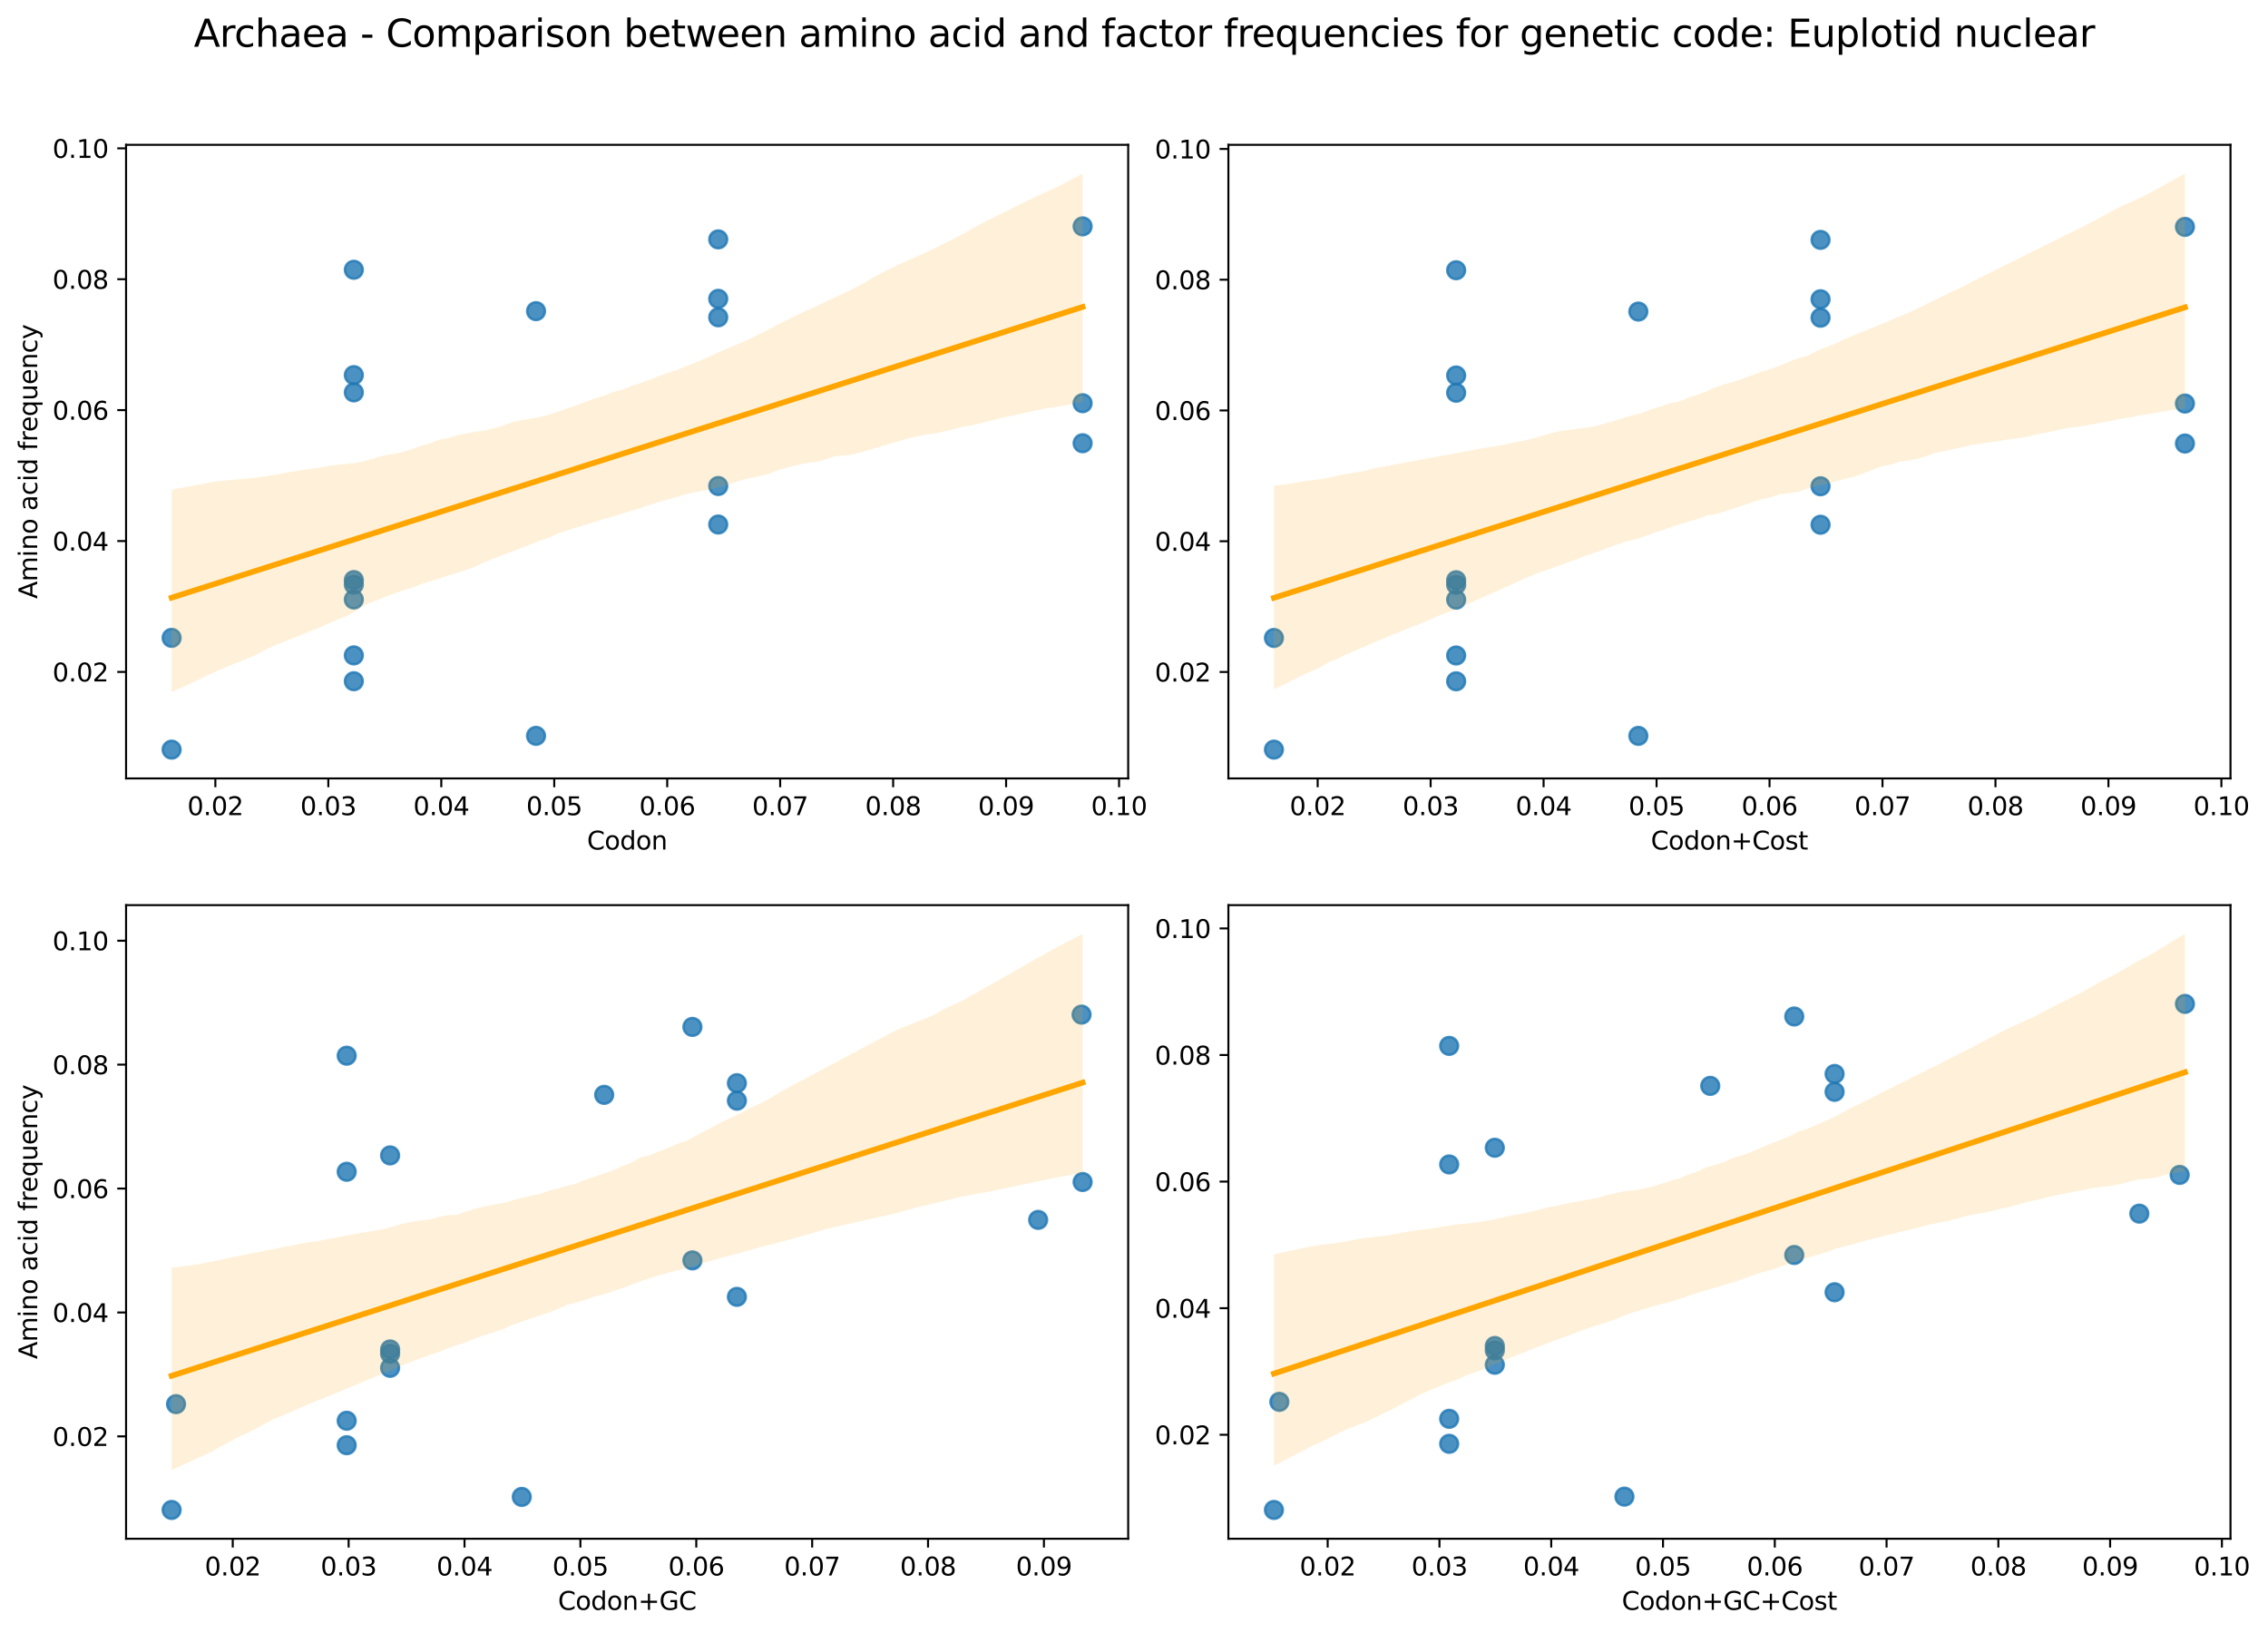 <?xml version="1.0" encoding="utf-8" standalone="no"?>
<!DOCTYPE svg PUBLIC "-//W3C//DTD SVG 1.1//EN"
  "http://www.w3.org/Graphics/SVG/1.1/DTD/svg11.dtd">
<svg xmlns:xlink="http://www.w3.org/1999/xlink" width="902.06pt" height="649.556pt" viewBox="0 0 902.06 649.556" xmlns="http://www.w3.org/2000/svg" version="1.1">
 <defs>
  <style type="text/css">*{stroke-linejoin: round; stroke-linecap: butt}</style>
 </defs>
 <g id="figure_1">
  <g id="patch_1">
   <path d="M 0 649.556 
L 902.06 649.556 
L 902.06 0 
L 0 0 
z
" style="fill: #ffffff"/>
  </g>
  <g id="axes_1">
   <g id="patch_2">
    <path d="M 50.144 309.6 
L 448.715 309.6 
L 448.715 57.6 
L 50.144 57.6 
z
" style="fill: #ffffff"/>
   </g>
   <g id="PathCollection_1">
    <defs>
     <path id="mf54fbe4416" d="M 0 3.536 
C 0.938 3.536 1.837 3.163 2.5 2.5 
C 3.163 1.837 3.536 0.938 3.536 0 
C 3.536 -0.938 3.163 -1.837 2.5 -2.5 
C 1.837 -3.163 0.938 -3.536 0 -3.536 
C -0.938 -3.536 -1.837 -3.163 -2.5 -2.5 
C -3.163 -1.837 -3.536 -0.938 -3.536 0 
C -3.536 0.938 -3.163 1.837 -2.5 2.5 
C -1.837 3.163 -0.938 3.536 0 3.536 
z
" style="stroke: #1f77b4; stroke-opacity: 0.8"/>
    </defs>
    <g clip-path="url(#p42d736a941)">
     <use xlink:href="#mf54fbe4416" x="68.261" y="253.691" style="fill: #1f77b4; fill-opacity: 0.8; stroke: #1f77b4; stroke-opacity: 0.8"/>
     <use xlink:href="#mf54fbe4416" x="68.261" y="298.145" style="fill: #1f77b4; fill-opacity: 0.8; stroke: #1f77b4; stroke-opacity: 0.8"/>
     <use xlink:href="#mf54fbe4416" x="213.196" y="292.669" style="fill: #1f77b4; fill-opacity: 0.8; stroke: #1f77b4; stroke-opacity: 0.8"/>
     <use xlink:href="#mf54fbe4416" x="140.728" y="156.063" style="fill: #1f77b4; fill-opacity: 0.8; stroke: #1f77b4; stroke-opacity: 0.8"/>
     <use xlink:href="#mf54fbe4416" x="140.728" y="107.295" style="fill: #1f77b4; fill-opacity: 0.8; stroke: #1f77b4; stroke-opacity: 0.8"/>
     <use xlink:href="#mf54fbe4416" x="140.728" y="238.435" style="fill: #1f77b4; fill-opacity: 0.8; stroke: #1f77b4; stroke-opacity: 0.8"/>
     <use xlink:href="#mf54fbe4416" x="140.728" y="270.942" style="fill: #1f77b4; fill-opacity: 0.8; stroke: #1f77b4; stroke-opacity: 0.8"/>
     <use xlink:href="#mf54fbe4416" x="140.728" y="149.192" style="fill: #1f77b4; fill-opacity: 0.8; stroke: #1f77b4; stroke-opacity: 0.8"/>
     <use xlink:href="#mf54fbe4416" x="140.728" y="230.707" style="fill: #1f77b4; fill-opacity: 0.8; stroke: #1f77b4; stroke-opacity: 0.8"/>
     <use xlink:href="#mf54fbe4416" x="140.728" y="260.668" style="fill: #1f77b4; fill-opacity: 0.8; stroke: #1f77b4; stroke-opacity: 0.8"/>
     <use xlink:href="#mf54fbe4416" x="140.728" y="232.515" style="fill: #1f77b4; fill-opacity: 0.8; stroke: #1f77b4; stroke-opacity: 0.8"/>
     <use xlink:href="#mf54fbe4416" x="213.196" y="123.746" style="fill: #1f77b4; fill-opacity: 0.8; stroke: #1f77b4; stroke-opacity: 0.8"/>
     <use xlink:href="#mf54fbe4416" x="285.663" y="126.198" style="fill: #1f77b4; fill-opacity: 0.8; stroke: #1f77b4; stroke-opacity: 0.8"/>
     <use xlink:href="#mf54fbe4416" x="285.663" y="118.849" style="fill: #1f77b4; fill-opacity: 0.8; stroke: #1f77b4; stroke-opacity: 0.8"/>
     <use xlink:href="#mf54fbe4416" x="285.663" y="208.615" style="fill: #1f77b4; fill-opacity: 0.8; stroke: #1f77b4; stroke-opacity: 0.8"/>
     <use xlink:href="#mf54fbe4416" x="285.663" y="193.295" style="fill: #1f77b4; fill-opacity: 0.8; stroke: #1f77b4; stroke-opacity: 0.8"/>
     <use xlink:href="#mf54fbe4416" x="285.663" y="95.21" style="fill: #1f77b4; fill-opacity: 0.8; stroke: #1f77b4; stroke-opacity: 0.8"/>
     <use xlink:href="#mf54fbe4416" x="430.598" y="90.036" style="fill: #1f77b4; fill-opacity: 0.8; stroke: #1f77b4; stroke-opacity: 0.8"/>
     <use xlink:href="#mf54fbe4416" x="430.598" y="160.365" style="fill: #1f77b4; fill-opacity: 0.8; stroke: #1f77b4; stroke-opacity: 0.8"/>
     <use xlink:href="#mf54fbe4416" x="430.598" y="176.285" style="fill: #1f77b4; fill-opacity: 0.8; stroke: #1f77b4; stroke-opacity: 0.8"/>
    </g>
   </g>
   <g id="PolyCollection_1">
    <path d="M 68.261 194.797 
L 68.261 275.242 
L 71.921 273.653 
L 75.581 271.935 
L 79.241 270.222 
L 82.901 268.409 
L 86.561 266.793 
L 90.22 265.205 
L 93.88 263.73 
L 97.54 262.258 
L 101.2 260.768 
L 104.86 258.784 
L 108.52 256.992 
L 112.18 255.528 
L 115.84 254.119 
L 119.5 252.692 
L 123.16 251.155 
L 126.82 249.722 
L 130.48 248.089 
L 134.14 246.443 
L 137.8 245.095 
L 141.46 243.016 
L 145.12 240.667 
L 148.78 239.186 
L 152.44 237.712 
L 156.1 236.251 
L 159.76 234.994 
L 163.42 233.933 
L 167.08 232.489 
L 170.74 231.332 
L 174.4 230.191 
L 178.06 229.007 
L 181.72 227.846 
L 185.38 226.663 
L 189.04 225.367 
L 192.7 223.592 
L 196.36 222.14 
L 200.02 220.688 
L 203.68 219.368 
L 207.34 217.995 
L 211 216.529 
L 214.66 215.056 
L 218.32 213.86 
L 221.98 212.205 
L 225.64 210.937 
L 229.3 209.82 
L 232.96 208.698 
L 236.62 207.576 
L 240.28 206.427 
L 243.94 205.354 
L 247.599 204.245 
L 251.259 203.125 
L 254.919 202.009 
L 258.579 200.719 
L 262.239 199.542 
L 265.899 198.607 
L 269.559 197.563 
L 273.219 196.455 
L 276.879 195.653 
L 280.539 195.072 
L 284.199 194.189 
L 287.859 193.282 
L 291.519 192.09 
L 295.179 190.88 
L 298.839 190.045 
L 302.499 189.303 
L 306.159 188.307 
L 309.819 186.876 
L 313.479 185.856 
L 317.139 184.965 
L 320.799 184.16 
L 324.459 183.736 
L 328.119 182.826 
L 331.779 181.539 
L 335.439 181.217 
L 339.099 180.764 
L 342.759 179.807 
L 346.419 178.718 
L 350.079 177.628 
L 353.739 176.563 
L 357.399 175.487 
L 361.059 174.401 
L 364.719 173.587 
L 368.379 172.82 
L 372.039 172.373 
L 375.699 171.551 
L 379.359 170.703 
L 383.019 169.755 
L 386.679 169.138 
L 390.339 168.222 
L 393.999 167.349 
L 397.659 166.391 
L 401.318 165.589 
L 404.978 164.801 
L 408.638 164.01 
L 412.298 163.218 
L 415.958 162.421 
L 419.618 161.943 
L 423.278 161.355 
L 426.938 160.501 
L 430.598 159.837 
L 430.598 69.055 
L 430.598 69.055 
L 426.938 70.961 
L 423.278 72.867 
L 419.618 74.773 
L 415.958 76.405 
L 412.298 78.046 
L 408.638 79.848 
L 404.978 81.653 
L 401.318 83.458 
L 397.659 85.264 
L 393.999 87.069 
L 390.339 88.919 
L 386.679 90.962 
L 383.019 93.006 
L 379.359 94.933 
L 375.699 96.747 
L 372.039 98.561 
L 368.379 100.338 
L 364.719 101.961 
L 361.059 103.583 
L 357.399 105.235 
L 353.739 107.056 
L 350.079 108.879 
L 346.419 110.881 
L 342.759 113.074 
L 339.099 114.937 
L 335.439 116.686 
L 331.779 118.412 
L 328.119 120.138 
L 324.459 121.864 
L 320.799 123.523 
L 317.139 125.296 
L 313.479 127.042 
L 309.819 128.844 
L 306.159 130.765 
L 302.499 132.704 
L 298.839 134.427 
L 295.179 136.199 
L 291.519 137.606 
L 287.859 139.219 
L 284.199 140.853 
L 280.539 142.462 
L 276.879 144.141 
L 273.219 145.497 
L 269.559 146.984 
L 265.899 148.205 
L 262.239 149.56 
L 258.579 150.918 
L 254.919 152.267 
L 251.259 153.506 
L 247.599 154.983 
L 243.94 155.862 
L 240.28 157.343 
L 236.62 158.455 
L 232.96 159.792 
L 229.3 161.173 
L 225.64 162.431 
L 221.98 163.724 
L 218.32 164.963 
L 214.66 165.818 
L 211 166.536 
L 207.34 167.059 
L 203.68 167.974 
L 200.02 169.243 
L 196.36 170.353 
L 192.7 171.254 
L 189.04 171.716 
L 185.38 172.381 
L 181.72 173.087 
L 178.06 174.289 
L 174.4 174.923 
L 170.74 176.433 
L 167.08 177.437 
L 163.42 178.808 
L 159.76 179.874 
L 156.1 180.533 
L 152.44 181.227 
L 148.78 182.301 
L 145.12 183.326 
L 141.46 184.116 
L 137.8 184.479 
L 134.14 184.848 
L 130.48 185.364 
L 126.82 186.021 
L 123.16 186.485 
L 119.5 187.02 
L 115.84 187.659 
L 112.18 188.299 
L 108.52 188.941 
L 104.86 189.583 
L 101.2 190.054 
L 97.54 190.386 
L 93.88 190.718 
L 90.22 191.051 
L 86.561 191.383 
L 82.901 192.01 
L 79.241 192.71 
L 75.581 193.414 
L 71.921 194.061 
L 68.261 194.797 
z
" clip-path="url(#p42d736a941)" style="fill: #ffa500; fill-opacity: 0.15"/>
   </g>
   <g id="matplotlib.axis_1">
    <g id="xtick_1">
     <g id="line2d_1">
      <defs>
       <path id="m1a719c4c95" d="M 0 0 
L 0 3.5 
" style="stroke: #000000; stroke-width: 0.8"/>
      </defs>
      <g>
       <use xlink:href="#m1a719c4c95" x="85.653" y="309.6" style="stroke: #000000; stroke-width: 0.8"/>
      </g>
     </g>
     <g id="text_1">
      <!-- 0.02 -->
      <g transform="translate(74.52 324.198) scale(0.1 -0.1)">
       <defs>
        <path id="DejaVuSans-30" d="M 2034 4250 
Q 1547 4250 1301 3770 
Q 1056 3291 1056 2328 
Q 1056 1369 1301 889 
Q 1547 409 2034 409 
Q 2525 409 2770 889 
Q 3016 1369 3016 2328 
Q 3016 3291 2770 3770 
Q 2525 4250 2034 4250 
z
M 2034 4750 
Q 2819 4750 3233 4129 
Q 3647 3509 3647 2328 
Q 3647 1150 3233 529 
Q 2819 -91 2034 -91 
Q 1250 -91 836 529 
Q 422 1150 422 2328 
Q 422 3509 836 4129 
Q 1250 4750 2034 4750 
z
" transform="scale(0.016)"/>
        <path id="DejaVuSans-2e" d="M 684 794 
L 1344 794 
L 1344 0 
L 684 0 
L 684 794 
z
" transform="scale(0.016)"/>
        <path id="DejaVuSans-32" d="M 1228 531 
L 3431 531 
L 3431 0 
L 469 0 
L 469 531 
Q 828 903 1448 1529 
Q 2069 2156 2228 2338 
Q 2531 2678 2651 2914 
Q 2772 3150 2772 3378 
Q 2772 3750 2511 3984 
Q 2250 4219 1831 4219 
Q 1534 4219 1204 4116 
Q 875 4013 500 3803 
L 500 4441 
Q 881 4594 1212 4672 
Q 1544 4750 1819 4750 
Q 2544 4750 2975 4387 
Q 3406 4025 3406 3419 
Q 3406 3131 3298 2873 
Q 3191 2616 2906 2266 
Q 2828 2175 2409 1742 
Q 1991 1309 1228 531 
z
" transform="scale(0.016)"/>
       </defs>
       <use xlink:href="#DejaVuSans-30"/>
       <use xlink:href="#DejaVuSans-2e" x="63.623"/>
       <use xlink:href="#DejaVuSans-30" x="95.41"/>
       <use xlink:href="#DejaVuSans-32" x="159.033"/>
      </g>
     </g>
    </g>
    <g id="xtick_2">
     <g id="line2d_2">
      <g>
       <use xlink:href="#m1a719c4c95" x="130.583" y="309.6" style="stroke: #000000; stroke-width: 0.8"/>
      </g>
     </g>
     <g id="text_2">
      <!-- 0.03 -->
      <g transform="translate(119.45 324.198) scale(0.1 -0.1)">
       <defs>
        <path id="DejaVuSans-33" d="M 2597 2516 
Q 3050 2419 3304 2112 
Q 3559 1806 3559 1356 
Q 3559 666 3084 287 
Q 2609 -91 1734 -91 
Q 1441 -91 1130 -33 
Q 819 25 488 141 
L 488 750 
Q 750 597 1062 519 
Q 1375 441 1716 441 
Q 2309 441 2620 675 
Q 2931 909 2931 1356 
Q 2931 1769 2642 2001 
Q 2353 2234 1838 2234 
L 1294 2234 
L 1294 2753 
L 1863 2753 
Q 2328 2753 2575 2939 
Q 2822 3125 2822 3475 
Q 2822 3834 2567 4026 
Q 2313 4219 1838 4219 
Q 1578 4219 1281 4162 
Q 984 4106 628 3988 
L 628 4550 
Q 988 4650 1302 4700 
Q 1616 4750 1894 4750 
Q 2613 4750 3031 4423 
Q 3450 4097 3450 3541 
Q 3450 3153 3228 2886 
Q 3006 2619 2597 2516 
z
" transform="scale(0.016)"/>
       </defs>
       <use xlink:href="#DejaVuSans-30"/>
       <use xlink:href="#DejaVuSans-2e" x="63.623"/>
       <use xlink:href="#DejaVuSans-30" x="95.41"/>
       <use xlink:href="#DejaVuSans-33" x="159.033"/>
      </g>
     </g>
    </g>
    <g id="xtick_3">
     <g id="line2d_3">
      <g>
       <use xlink:href="#m1a719c4c95" x="175.513" y="309.6" style="stroke: #000000; stroke-width: 0.8"/>
      </g>
     </g>
     <g id="text_3">
      <!-- 0.04 -->
      <g transform="translate(164.38 324.198) scale(0.1 -0.1)">
       <defs>
        <path id="DejaVuSans-34" d="M 2419 4116 
L 825 1625 
L 2419 1625 
L 2419 4116 
z
M 2253 4666 
L 3047 4666 
L 3047 1625 
L 3713 1625 
L 3713 1100 
L 3047 1100 
L 3047 0 
L 2419 0 
L 2419 1100 
L 313 1100 
L 313 1709 
L 2253 4666 
z
" transform="scale(0.016)"/>
       </defs>
       <use xlink:href="#DejaVuSans-30"/>
       <use xlink:href="#DejaVuSans-2e" x="63.623"/>
       <use xlink:href="#DejaVuSans-30" x="95.41"/>
       <use xlink:href="#DejaVuSans-34" x="159.033"/>
      </g>
     </g>
    </g>
    <g id="xtick_4">
     <g id="line2d_4">
      <g>
       <use xlink:href="#m1a719c4c95" x="220.442" y="309.6" style="stroke: #000000; stroke-width: 0.8"/>
      </g>
     </g>
     <g id="text_4">
      <!-- 0.05 -->
      <g transform="translate(209.31 324.198) scale(0.1 -0.1)">
       <defs>
        <path id="DejaVuSans-35" d="M 691 4666 
L 3169 4666 
L 3169 4134 
L 1269 4134 
L 1269 2991 
Q 1406 3038 1543 3061 
Q 1681 3084 1819 3084 
Q 2600 3084 3056 2656 
Q 3513 2228 3513 1497 
Q 3513 744 3044 326 
Q 2575 -91 1722 -91 
Q 1428 -91 1123 -41 
Q 819 9 494 109 
L 494 744 
Q 775 591 1075 516 
Q 1375 441 1709 441 
Q 2250 441 2565 725 
Q 2881 1009 2881 1497 
Q 2881 1984 2565 2268 
Q 2250 2553 1709 2553 
Q 1456 2553 1204 2497 
Q 953 2441 691 2322 
L 691 4666 
z
" transform="scale(0.016)"/>
       </defs>
       <use xlink:href="#DejaVuSans-30"/>
       <use xlink:href="#DejaVuSans-2e" x="63.623"/>
       <use xlink:href="#DejaVuSans-30" x="95.41"/>
       <use xlink:href="#DejaVuSans-35" x="159.033"/>
      </g>
     </g>
    </g>
    <g id="xtick_5">
     <g id="line2d_5">
      <g>
       <use xlink:href="#m1a719c4c95" x="265.372" y="309.6" style="stroke: #000000; stroke-width: 0.8"/>
      </g>
     </g>
     <g id="text_5">
      <!-- 0.06 -->
      <g transform="translate(254.24 324.198) scale(0.1 -0.1)">
       <defs>
        <path id="DejaVuSans-36" d="M 2113 2584 
Q 1688 2584 1439 2293 
Q 1191 2003 1191 1497 
Q 1191 994 1439 701 
Q 1688 409 2113 409 
Q 2538 409 2786 701 
Q 3034 994 3034 1497 
Q 3034 2003 2786 2293 
Q 2538 2584 2113 2584 
z
M 3366 4563 
L 3366 3988 
Q 3128 4100 2886 4159 
Q 2644 4219 2406 4219 
Q 1781 4219 1451 3797 
Q 1122 3375 1075 2522 
Q 1259 2794 1537 2939 
Q 1816 3084 2150 3084 
Q 2853 3084 3261 2657 
Q 3669 2231 3669 1497 
Q 3669 778 3244 343 
Q 2819 -91 2113 -91 
Q 1303 -91 875 529 
Q 447 1150 447 2328 
Q 447 3434 972 4092 
Q 1497 4750 2381 4750 
Q 2619 4750 2861 4703 
Q 3103 4656 3366 4563 
z
" transform="scale(0.016)"/>
       </defs>
       <use xlink:href="#DejaVuSans-30"/>
       <use xlink:href="#DejaVuSans-2e" x="63.623"/>
       <use xlink:href="#DejaVuSans-30" x="95.41"/>
       <use xlink:href="#DejaVuSans-36" x="159.033"/>
      </g>
     </g>
    </g>
    <g id="xtick_6">
     <g id="line2d_6">
      <g>
       <use xlink:href="#m1a719c4c95" x="310.302" y="309.6" style="stroke: #000000; stroke-width: 0.8"/>
      </g>
     </g>
     <g id="text_6">
      <!-- 0.07 -->
      <g transform="translate(299.169 324.198) scale(0.1 -0.1)">
       <defs>
        <path id="DejaVuSans-37" d="M 525 4666 
L 3525 4666 
L 3525 4397 
L 1831 0 
L 1172 0 
L 2766 4134 
L 525 4134 
L 525 4666 
z
" transform="scale(0.016)"/>
       </defs>
       <use xlink:href="#DejaVuSans-30"/>
       <use xlink:href="#DejaVuSans-2e" x="63.623"/>
       <use xlink:href="#DejaVuSans-30" x="95.41"/>
       <use xlink:href="#DejaVuSans-37" x="159.033"/>
      </g>
     </g>
    </g>
    <g id="xtick_7">
     <g id="line2d_7">
      <g>
       <use xlink:href="#m1a719c4c95" x="355.232" y="309.6" style="stroke: #000000; stroke-width: 0.8"/>
      </g>
     </g>
     <g id="text_7">
      <!-- 0.08 -->
      <g transform="translate(344.099 324.198) scale(0.1 -0.1)">
       <defs>
        <path id="DejaVuSans-38" d="M 2034 2216 
Q 1584 2216 1326 1975 
Q 1069 1734 1069 1313 
Q 1069 891 1326 650 
Q 1584 409 2034 409 
Q 2484 409 2743 651 
Q 3003 894 3003 1313 
Q 3003 1734 2745 1975 
Q 2488 2216 2034 2216 
z
M 1403 2484 
Q 997 2584 770 2862 
Q 544 3141 544 3541 
Q 544 4100 942 4425 
Q 1341 4750 2034 4750 
Q 2731 4750 3128 4425 
Q 3525 4100 3525 3541 
Q 3525 3141 3298 2862 
Q 3072 2584 2669 2484 
Q 3125 2378 3379 2068 
Q 3634 1759 3634 1313 
Q 3634 634 3220 271 
Q 2806 -91 2034 -91 
Q 1263 -91 848 271 
Q 434 634 434 1313 
Q 434 1759 690 2068 
Q 947 2378 1403 2484 
z
M 1172 3481 
Q 1172 3119 1398 2916 
Q 1625 2713 2034 2713 
Q 2441 2713 2670 2916 
Q 2900 3119 2900 3481 
Q 2900 3844 2670 4047 
Q 2441 4250 2034 4250 
Q 1625 4250 1398 4047 
Q 1172 3844 1172 3481 
z
" transform="scale(0.016)"/>
       </defs>
       <use xlink:href="#DejaVuSans-30"/>
       <use xlink:href="#DejaVuSans-2e" x="63.623"/>
       <use xlink:href="#DejaVuSans-30" x="95.41"/>
       <use xlink:href="#DejaVuSans-38" x="159.033"/>
      </g>
     </g>
    </g>
    <g id="xtick_8">
     <g id="line2d_8">
      <g>
       <use xlink:href="#m1a719c4c95" x="400.162" y="309.6" style="stroke: #000000; stroke-width: 0.8"/>
      </g>
     </g>
     <g id="text_8">
      <!-- 0.09 -->
      <g transform="translate(389.029 324.198) scale(0.1 -0.1)">
       <defs>
        <path id="DejaVuSans-39" d="M 703 97 
L 703 672 
Q 941 559 1184 500 
Q 1428 441 1663 441 
Q 2288 441 2617 861 
Q 2947 1281 2994 2138 
Q 2813 1869 2534 1725 
Q 2256 1581 1919 1581 
Q 1219 1581 811 2004 
Q 403 2428 403 3163 
Q 403 3881 828 4315 
Q 1253 4750 1959 4750 
Q 2769 4750 3195 4129 
Q 3622 3509 3622 2328 
Q 3622 1225 3098 567 
Q 2575 -91 1691 -91 
Q 1453 -91 1209 -44 
Q 966 3 703 97 
z
M 1959 2075 
Q 2384 2075 2632 2365 
Q 2881 2656 2881 3163 
Q 2881 3666 2632 3958 
Q 2384 4250 1959 4250 
Q 1534 4250 1286 3958 
Q 1038 3666 1038 3163 
Q 1038 2656 1286 2365 
Q 1534 2075 1959 2075 
z
" transform="scale(0.016)"/>
       </defs>
       <use xlink:href="#DejaVuSans-30"/>
       <use xlink:href="#DejaVuSans-2e" x="63.623"/>
       <use xlink:href="#DejaVuSans-30" x="95.41"/>
       <use xlink:href="#DejaVuSans-39" x="159.033"/>
      </g>
     </g>
    </g>
    <g id="xtick_9">
     <g id="line2d_9">
      <g>
       <use xlink:href="#m1a719c4c95" x="445.092" y="309.6" style="stroke: #000000; stroke-width: 0.8"/>
      </g>
     </g>
     <g id="text_9">
      <!-- 0.10 -->
      <g transform="translate(433.959 324.198) scale(0.1 -0.1)">
       <defs>
        <path id="DejaVuSans-31" d="M 794 531 
L 1825 531 
L 1825 4091 
L 703 3866 
L 703 4441 
L 1819 4666 
L 2450 4666 
L 2450 531 
L 3481 531 
L 3481 0 
L 794 0 
L 794 531 
z
" transform="scale(0.016)"/>
       </defs>
       <use xlink:href="#DejaVuSans-30"/>
       <use xlink:href="#DejaVuSans-2e" x="63.623"/>
       <use xlink:href="#DejaVuSans-31" x="95.41"/>
       <use xlink:href="#DejaVuSans-30" x="159.033"/>
      </g>
     </g>
    </g>
    <g id="text_10">
     <!-- Codon -->
     <g transform="translate(233.476 337.877) scale(0.1 -0.1)">
      <defs>
       <path id="DejaVuSans-43" d="M 4122 4306 
L 4122 3641 
Q 3803 3938 3442 4084 
Q 3081 4231 2675 4231 
Q 1875 4231 1450 3742 
Q 1025 3253 1025 2328 
Q 1025 1406 1450 917 
Q 1875 428 2675 428 
Q 3081 428 3442 575 
Q 3803 722 4122 1019 
L 4122 359 
Q 3791 134 3420 21 
Q 3050 -91 2638 -91 
Q 1578 -91 968 557 
Q 359 1206 359 2328 
Q 359 3453 968 4101 
Q 1578 4750 2638 4750 
Q 3056 4750 3426 4639 
Q 3797 4528 4122 4306 
z
" transform="scale(0.016)"/>
       <path id="DejaVuSans-6f" d="M 1959 3097 
Q 1497 3097 1228 2736 
Q 959 2375 959 1747 
Q 959 1119 1226 758 
Q 1494 397 1959 397 
Q 2419 397 2687 759 
Q 2956 1122 2956 1747 
Q 2956 2369 2687 2733 
Q 2419 3097 1959 3097 
z
M 1959 3584 
Q 2709 3584 3137 3096 
Q 3566 2609 3566 1747 
Q 3566 888 3137 398 
Q 2709 -91 1959 -91 
Q 1206 -91 779 398 
Q 353 888 353 1747 
Q 353 2609 779 3096 
Q 1206 3584 1959 3584 
z
" transform="scale(0.016)"/>
       <path id="DejaVuSans-64" d="M 2906 2969 
L 2906 4863 
L 3481 4863 
L 3481 0 
L 2906 0 
L 2906 525 
Q 2725 213 2448 61 
Q 2172 -91 1784 -91 
Q 1150 -91 751 415 
Q 353 922 353 1747 
Q 353 2572 751 3078 
Q 1150 3584 1784 3584 
Q 2172 3584 2448 3432 
Q 2725 3281 2906 2969 
z
M 947 1747 
Q 947 1113 1208 752 
Q 1469 391 1925 391 
Q 2381 391 2643 752 
Q 2906 1113 2906 1747 
Q 2906 2381 2643 2742 
Q 2381 3103 1925 3103 
Q 1469 3103 1208 2742 
Q 947 2381 947 1747 
z
" transform="scale(0.016)"/>
       <path id="DejaVuSans-6e" d="M 3513 2113 
L 3513 0 
L 2938 0 
L 2938 2094 
Q 2938 2591 2744 2837 
Q 2550 3084 2163 3084 
Q 1697 3084 1428 2787 
Q 1159 2491 1159 1978 
L 1159 0 
L 581 0 
L 581 3500 
L 1159 3500 
L 1159 2956 
Q 1366 3272 1645 3428 
Q 1925 3584 2291 3584 
Q 2894 3584 3203 3211 
Q 3513 2838 3513 2113 
z
" transform="scale(0.016)"/>
      </defs>
      <use xlink:href="#DejaVuSans-43"/>
      <use xlink:href="#DejaVuSans-6f" x="69.824"/>
      <use xlink:href="#DejaVuSans-64" x="131.006"/>
      <use xlink:href="#DejaVuSans-6f" x="194.482"/>
      <use xlink:href="#DejaVuSans-6e" x="255.664"/>
     </g>
    </g>
   </g>
   <g id="matplotlib.axis_2">
    <g id="ytick_1">
     <g id="line2d_10">
      <defs>
       <path id="mc5c615178d" d="M 0 0 
L -3.5 0 
" style="stroke: #000000; stroke-width: 0.8"/>
      </defs>
      <g>
       <use xlink:href="#mc5c615178d" x="50.144" y="267.234" style="stroke: #000000; stroke-width: 0.8"/>
      </g>
     </g>
     <g id="text_11">
      <!-- 0.02 -->
      <g transform="translate(20.878 271.033) scale(0.1 -0.1)">
       <use xlink:href="#DejaVuSans-30"/>
       <use xlink:href="#DejaVuSans-2e" x="63.623"/>
       <use xlink:href="#DejaVuSans-30" x="95.41"/>
       <use xlink:href="#DejaVuSans-32" x="159.033"/>
      </g>
     </g>
    </g>
    <g id="ytick_2">
     <g id="line2d_11">
      <g>
       <use xlink:href="#mc5c615178d" x="50.144" y="215.175" style="stroke: #000000; stroke-width: 0.8"/>
      </g>
     </g>
     <g id="text_12">
      <!-- 0.04 -->
      <g transform="translate(20.878 218.975) scale(0.1 -0.1)">
       <use xlink:href="#DejaVuSans-30"/>
       <use xlink:href="#DejaVuSans-2e" x="63.623"/>
       <use xlink:href="#DejaVuSans-30" x="95.41"/>
       <use xlink:href="#DejaVuSans-34" x="159.033"/>
      </g>
     </g>
    </g>
    <g id="ytick_3">
     <g id="line2d_12">
      <g>
       <use xlink:href="#mc5c615178d" x="50.144" y="163.117" style="stroke: #000000; stroke-width: 0.8"/>
      </g>
     </g>
     <g id="text_13">
      <!-- 0.06 -->
      <g transform="translate(20.878 166.916) scale(0.1 -0.1)">
       <use xlink:href="#DejaVuSans-30"/>
       <use xlink:href="#DejaVuSans-2e" x="63.623"/>
       <use xlink:href="#DejaVuSans-30" x="95.41"/>
       <use xlink:href="#DejaVuSans-36" x="159.033"/>
      </g>
     </g>
    </g>
    <g id="ytick_4">
     <g id="line2d_13">
      <g>
       <use xlink:href="#mc5c615178d" x="50.144" y="111.058" style="stroke: #000000; stroke-width: 0.8"/>
      </g>
     </g>
     <g id="text_14">
      <!-- 0.08 -->
      <g transform="translate(20.878 114.857) scale(0.1 -0.1)">
       <use xlink:href="#DejaVuSans-30"/>
       <use xlink:href="#DejaVuSans-2e" x="63.623"/>
       <use xlink:href="#DejaVuSans-30" x="95.41"/>
       <use xlink:href="#DejaVuSans-38" x="159.033"/>
      </g>
     </g>
    </g>
    <g id="ytick_5">
     <g id="line2d_14">
      <g>
       <use xlink:href="#mc5c615178d" x="50.144" y="58.999" style="stroke: #000000; stroke-width: 0.8"/>
      </g>
     </g>
     <g id="text_15">
      <!-- 0.10 -->
      <g transform="translate(20.878 62.799) scale(0.1 -0.1)">
       <use xlink:href="#DejaVuSans-30"/>
       <use xlink:href="#DejaVuSans-2e" x="63.623"/>
       <use xlink:href="#DejaVuSans-31" x="95.41"/>
       <use xlink:href="#DejaVuSans-30" x="159.033"/>
      </g>
     </g>
    </g>
    <g id="text_16">
     <!-- Amino acid frequency -->
     <g transform="translate(14.798 238.139) rotate(-90) scale(0.1 -0.1)">
      <defs>
       <path id="DejaVuSans-41" d="M 2188 4044 
L 1331 1722 
L 3047 1722 
L 2188 4044 
z
M 1831 4666 
L 2547 4666 
L 4325 0 
L 3669 0 
L 3244 1197 
L 1141 1197 
L 716 0 
L 50 0 
L 1831 4666 
z
" transform="scale(0.016)"/>
       <path id="DejaVuSans-6d" d="M 3328 2828 
Q 3544 3216 3844 3400 
Q 4144 3584 4550 3584 
Q 5097 3584 5394 3201 
Q 5691 2819 5691 2113 
L 5691 0 
L 5113 0 
L 5113 2094 
Q 5113 2597 4934 2840 
Q 4756 3084 4391 3084 
Q 3944 3084 3684 2787 
Q 3425 2491 3425 1978 
L 3425 0 
L 2847 0 
L 2847 2094 
Q 2847 2600 2669 2842 
Q 2491 3084 2119 3084 
Q 1678 3084 1418 2786 
Q 1159 2488 1159 1978 
L 1159 0 
L 581 0 
L 581 3500 
L 1159 3500 
L 1159 2956 
Q 1356 3278 1631 3431 
Q 1906 3584 2284 3584 
Q 2666 3584 2933 3390 
Q 3200 3197 3328 2828 
z
" transform="scale(0.016)"/>
       <path id="DejaVuSans-69" d="M 603 3500 
L 1178 3500 
L 1178 0 
L 603 0 
L 603 3500 
z
M 603 4863 
L 1178 4863 
L 1178 4134 
L 603 4134 
L 603 4863 
z
" transform="scale(0.016)"/>
       <path id="DejaVuSans-20" transform="scale(0.016)"/>
       <path id="DejaVuSans-61" d="M 2194 1759 
Q 1497 1759 1228 1600 
Q 959 1441 959 1056 
Q 959 750 1161 570 
Q 1363 391 1709 391 
Q 2188 391 2477 730 
Q 2766 1069 2766 1631 
L 2766 1759 
L 2194 1759 
z
M 3341 1997 
L 3341 0 
L 2766 0 
L 2766 531 
Q 2569 213 2275 61 
Q 1981 -91 1556 -91 
Q 1019 -91 701 211 
Q 384 513 384 1019 
Q 384 1609 779 1909 
Q 1175 2209 1959 2209 
L 2766 2209 
L 2766 2266 
Q 2766 2663 2505 2880 
Q 2244 3097 1772 3097 
Q 1472 3097 1187 3025 
Q 903 2953 641 2809 
L 641 3341 
Q 956 3463 1253 3523 
Q 1550 3584 1831 3584 
Q 2591 3584 2966 3190 
Q 3341 2797 3341 1997 
z
" transform="scale(0.016)"/>
       <path id="DejaVuSans-63" d="M 3122 3366 
L 3122 2828 
Q 2878 2963 2633 3030 
Q 2388 3097 2138 3097 
Q 1578 3097 1268 2742 
Q 959 2388 959 1747 
Q 959 1106 1268 751 
Q 1578 397 2138 397 
Q 2388 397 2633 464 
Q 2878 531 3122 666 
L 3122 134 
Q 2881 22 2623 -34 
Q 2366 -91 2075 -91 
Q 1284 -91 818 406 
Q 353 903 353 1747 
Q 353 2603 823 3093 
Q 1294 3584 2113 3584 
Q 2378 3584 2631 3529 
Q 2884 3475 3122 3366 
z
" transform="scale(0.016)"/>
       <path id="DejaVuSans-66" d="M 2375 4863 
L 2375 4384 
L 1825 4384 
Q 1516 4384 1395 4259 
Q 1275 4134 1275 3809 
L 1275 3500 
L 2222 3500 
L 2222 3053 
L 1275 3053 
L 1275 0 
L 697 0 
L 697 3053 
L 147 3053 
L 147 3500 
L 697 3500 
L 697 3744 
Q 697 4328 969 4595 
Q 1241 4863 1831 4863 
L 2375 4863 
z
" transform="scale(0.016)"/>
       <path id="DejaVuSans-72" d="M 2631 2963 
Q 2534 3019 2420 3045 
Q 2306 3072 2169 3072 
Q 1681 3072 1420 2755 
Q 1159 2438 1159 1844 
L 1159 0 
L 581 0 
L 581 3500 
L 1159 3500 
L 1159 2956 
Q 1341 3275 1631 3429 
Q 1922 3584 2338 3584 
Q 2397 3584 2469 3576 
Q 2541 3569 2628 3553 
L 2631 2963 
z
" transform="scale(0.016)"/>
       <path id="DejaVuSans-65" d="M 3597 1894 
L 3597 1613 
L 953 1613 
Q 991 1019 1311 708 
Q 1631 397 2203 397 
Q 2534 397 2845 478 
Q 3156 559 3463 722 
L 3463 178 
Q 3153 47 2828 -22 
Q 2503 -91 2169 -91 
Q 1331 -91 842 396 
Q 353 884 353 1716 
Q 353 2575 817 3079 
Q 1281 3584 2069 3584 
Q 2775 3584 3186 3129 
Q 3597 2675 3597 1894 
z
M 3022 2063 
Q 3016 2534 2758 2815 
Q 2500 3097 2075 3097 
Q 1594 3097 1305 2825 
Q 1016 2553 972 2059 
L 3022 2063 
z
" transform="scale(0.016)"/>
       <path id="DejaVuSans-71" d="M 947 1747 
Q 947 1113 1208 752 
Q 1469 391 1925 391 
Q 2381 391 2643 752 
Q 2906 1113 2906 1747 
Q 2906 2381 2643 2742 
Q 2381 3103 1925 3103 
Q 1469 3103 1208 2742 
Q 947 2381 947 1747 
z
M 2906 525 
Q 2725 213 2448 61 
Q 2172 -91 1784 -91 
Q 1150 -91 751 415 
Q 353 922 353 1747 
Q 353 2572 751 3078 
Q 1150 3584 1784 3584 
Q 2172 3584 2448 3432 
Q 2725 3281 2906 2969 
L 2906 3500 
L 3481 3500 
L 3481 -1331 
L 2906 -1331 
L 2906 525 
z
" transform="scale(0.016)"/>
       <path id="DejaVuSans-75" d="M 544 1381 
L 544 3500 
L 1119 3500 
L 1119 1403 
Q 1119 906 1312 657 
Q 1506 409 1894 409 
Q 2359 409 2629 706 
Q 2900 1003 2900 1516 
L 2900 3500 
L 3475 3500 
L 3475 0 
L 2900 0 
L 2900 538 
Q 2691 219 2414 64 
Q 2138 -91 1772 -91 
Q 1169 -91 856 284 
Q 544 659 544 1381 
z
M 1991 3584 
L 1991 3584 
z
" transform="scale(0.016)"/>
       <path id="DejaVuSans-79" d="M 2059 -325 
Q 1816 -950 1584 -1140 
Q 1353 -1331 966 -1331 
L 506 -1331 
L 506 -850 
L 844 -850 
Q 1081 -850 1212 -737 
Q 1344 -625 1503 -206 
L 1606 56 
L 191 3500 
L 800 3500 
L 1894 763 
L 2988 3500 
L 3597 3500 
L 2059 -325 
z
" transform="scale(0.016)"/>
      </defs>
      <use xlink:href="#DejaVuSans-41"/>
      <use xlink:href="#DejaVuSans-6d" x="68.408"/>
      <use xlink:href="#DejaVuSans-69" x="165.82"/>
      <use xlink:href="#DejaVuSans-6e" x="193.604"/>
      <use xlink:href="#DejaVuSans-6f" x="256.982"/>
      <use xlink:href="#DejaVuSans-20" x="318.164"/>
      <use xlink:href="#DejaVuSans-61" x="349.951"/>
      <use xlink:href="#DejaVuSans-63" x="411.23"/>
      <use xlink:href="#DejaVuSans-69" x="466.211"/>
      <use xlink:href="#DejaVuSans-64" x="493.994"/>
      <use xlink:href="#DejaVuSans-20" x="557.471"/>
      <use xlink:href="#DejaVuSans-66" x="589.258"/>
      <use xlink:href="#DejaVuSans-72" x="624.463"/>
      <use xlink:href="#DejaVuSans-65" x="663.326"/>
      <use xlink:href="#DejaVuSans-71" x="724.85"/>
      <use xlink:href="#DejaVuSans-75" x="788.326"/>
      <use xlink:href="#DejaVuSans-65" x="851.705"/>
      <use xlink:href="#DejaVuSans-6e" x="913.229"/>
      <use xlink:href="#DejaVuSans-63" x="976.607"/>
      <use xlink:href="#DejaVuSans-79" x="1031.588"/>
     </g>
    </g>
   </g>
   <g id="line2d_15">
    <path d="M 68.261 237.717 
L 71.921 236.548 
L 75.581 235.38 
L 79.241 234.212 
L 82.901 233.044 
L 86.561 231.876 
L 90.22 230.708 
L 93.88 229.54 
L 97.54 228.372 
L 101.2 227.203 
L 104.86 226.035 
L 108.52 224.867 
L 112.18 223.699 
L 115.84 222.531 
L 119.5 221.363 
L 123.16 220.195 
L 126.82 219.027 
L 130.48 217.858 
L 134.14 216.69 
L 137.8 215.522 
L 141.46 214.354 
L 145.12 213.186 
L 148.78 212.018 
L 152.44 210.85 
L 156.1 209.682 
L 159.76 208.514 
L 163.42 207.345 
L 167.08 206.177 
L 170.74 205.009 
L 174.4 203.841 
L 178.06 202.673 
L 181.72 201.505 
L 185.38 200.337 
L 189.04 199.169 
L 192.7 198 
L 196.36 196.832 
L 200.02 195.664 
L 203.68 194.496 
L 207.34 193.328 
L 211 192.16 
L 214.66 190.992 
L 218.32 189.824 
L 221.98 188.655 
L 225.64 187.487 
L 229.3 186.319 
L 232.96 185.151 
L 236.62 183.983 
L 240.28 182.815 
L 243.94 181.647 
L 247.599 180.479 
L 251.259 179.31 
L 254.919 178.142 
L 258.579 176.974 
L 262.239 175.806 
L 265.899 174.638 
L 269.559 173.47 
L 273.219 172.302 
L 276.879 171.134 
L 280.539 169.965 
L 284.199 168.797 
L 287.859 167.629 
L 291.519 166.461 
L 295.179 165.293 
L 298.839 164.125 
L 302.499 162.957 
L 306.159 161.789 
L 309.819 160.62 
L 313.479 159.452 
L 317.139 158.284 
L 320.799 157.116 
L 324.459 155.948 
L 328.119 154.78 
L 331.779 153.612 
L 335.439 152.444 
L 339.099 151.276 
L 342.759 150.107 
L 346.419 148.939 
L 350.079 147.771 
L 353.739 146.603 
L 357.399 145.435 
L 361.059 144.267 
L 364.719 143.099 
L 368.379 141.931 
L 372.039 140.762 
L 375.699 139.594 
L 379.359 138.426 
L 383.019 137.258 
L 386.679 136.09 
L 390.339 134.922 
L 393.999 133.754 
L 397.659 132.586 
L 401.318 131.417 
L 404.978 130.249 
L 408.638 129.081 
L 412.298 127.913 
L 415.958 126.745 
L 419.618 125.577 
L 423.278 124.409 
L 426.938 123.241 
L 430.598 122.072 
" clip-path="url(#p42d736a941)" style="fill: none; stroke: #ffa500; stroke-width: 2.25; stroke-linecap: square"/>
   </g>
   <g id="patch_3">
    <path d="M 50.144 309.6 
L 50.144 57.6 
" style="fill: none; stroke: #000000; stroke-width: 0.8; stroke-linejoin: miter; stroke-linecap: square"/>
   </g>
   <g id="patch_4">
    <path d="M 448.715 309.6 
L 448.715 57.6 
" style="fill: none; stroke: #000000; stroke-width: 0.8; stroke-linejoin: miter; stroke-linecap: square"/>
   </g>
   <g id="patch_5">
    <path d="M 50.144 309.6 
L 448.715 309.6 
" style="fill: none; stroke: #000000; stroke-width: 0.8; stroke-linejoin: miter; stroke-linecap: square"/>
   </g>
   <g id="patch_6">
    <path d="M 50.144 57.6 
L 448.715 57.6 
" style="fill: none; stroke: #000000; stroke-width: 0.8; stroke-linejoin: miter; stroke-linecap: square"/>
   </g>
  </g>
  <g id="axes_2">
   <g id="patch_7">
    <path d="M 488.572 309.6 
L 887.144 309.6 
L 887.144 57.6 
L 488.572 57.6 
z
" style="fill: #ffffff"/>
   </g>
   <g id="PathCollection_2">
    <g clip-path="url(#pc80a33bf81)">
     <use xlink:href="#mf54fbe4416" x="506.689" y="253.734" style="fill: #1f77b4; fill-opacity: 0.8; stroke: #1f77b4; stroke-opacity: 0.8"/>
     <use xlink:href="#mf54fbe4416" x="506.689" y="298.145" style="fill: #1f77b4; fill-opacity: 0.8; stroke: #1f77b4; stroke-opacity: 0.8"/>
     <use xlink:href="#mf54fbe4416" x="651.624" y="292.675" style="fill: #1f77b4; fill-opacity: 0.8; stroke: #1f77b4; stroke-opacity: 0.8"/>
     <use xlink:href="#mf54fbe4416" x="579.157" y="156.2" style="fill: #1f77b4; fill-opacity: 0.8; stroke: #1f77b4; stroke-opacity: 0.8"/>
     <use xlink:href="#mf54fbe4416" x="579.157" y="107.48" style="fill: #1f77b4; fill-opacity: 0.8; stroke: #1f77b4; stroke-opacity: 0.8"/>
     <use xlink:href="#mf54fbe4416" x="579.157" y="238.493" style="fill: #1f77b4; fill-opacity: 0.8; stroke: #1f77b4; stroke-opacity: 0.8"/>
     <use xlink:href="#mf54fbe4416" x="579.157" y="270.968" style="fill: #1f77b4; fill-opacity: 0.8; stroke: #1f77b4; stroke-opacity: 0.8"/>
     <use xlink:href="#mf54fbe4416" x="579.157" y="149.336" style="fill: #1f77b4; fill-opacity: 0.8; stroke: #1f77b4; stroke-opacity: 0.8"/>
     <use xlink:href="#mf54fbe4416" x="579.157" y="230.773" style="fill: #1f77b4; fill-opacity: 0.8; stroke: #1f77b4; stroke-opacity: 0.8"/>
     <use xlink:href="#mf54fbe4416" x="579.157" y="260.704" style="fill: #1f77b4; fill-opacity: 0.8; stroke: #1f77b4; stroke-opacity: 0.8"/>
     <use xlink:href="#mf54fbe4416" x="579.157" y="232.578" style="fill: #1f77b4; fill-opacity: 0.8; stroke: #1f77b4; stroke-opacity: 0.8"/>
     <use xlink:href="#mf54fbe4416" x="651.624" y="123.915" style="fill: #1f77b4; fill-opacity: 0.8; stroke: #1f77b4; stroke-opacity: 0.8"/>
     <use xlink:href="#mf54fbe4416" x="724.092" y="126.364" style="fill: #1f77b4; fill-opacity: 0.8; stroke: #1f77b4; stroke-opacity: 0.8"/>
     <use xlink:href="#mf54fbe4416" x="724.092" y="119.022" style="fill: #1f77b4; fill-opacity: 0.8; stroke: #1f77b4; stroke-opacity: 0.8"/>
     <use xlink:href="#mf54fbe4416" x="724.092" y="208.702" style="fill: #1f77b4; fill-opacity: 0.8; stroke: #1f77b4; stroke-opacity: 0.8"/>
     <use xlink:href="#mf54fbe4416" x="724.092" y="193.397" style="fill: #1f77b4; fill-opacity: 0.8; stroke: #1f77b4; stroke-opacity: 0.8"/>
     <use xlink:href="#mf54fbe4416" x="724.092" y="95.406" style="fill: #1f77b4; fill-opacity: 0.8; stroke: #1f77b4; stroke-opacity: 0.8"/>
     <use xlink:href="#mf54fbe4416" x="869.027" y="90.238" style="fill: #1f77b4; fill-opacity: 0.8; stroke: #1f77b4; stroke-opacity: 0.8"/>
     <use xlink:href="#mf54fbe4416" x="869.027" y="160.498" style="fill: #1f77b4; fill-opacity: 0.8; stroke: #1f77b4; stroke-opacity: 0.8"/>
     <use xlink:href="#mf54fbe4416" x="869.027" y="176.402" style="fill: #1f77b4; fill-opacity: 0.8; stroke: #1f77b4; stroke-opacity: 0.8"/>
    </g>
   </g>
   <g id="PolyCollection_2">
    <path d="M 506.689 193.166 
L 506.689 274.096 
L 510.349 272.458 
L 514.009 270.577 
L 517.669 268.713 
L 521.329 267.071 
L 524.989 265.42 
L 528.649 263.282 
L 532.309 261.866 
L 535.969 260.05 
L 539.629 258.489 
L 543.289 256.928 
L 546.949 255.32 
L 550.609 253.83 
L 554.269 252.28 
L 557.929 250.844 
L 561.589 249.365 
L 565.249 247.965 
L 568.909 246.331 
L 572.569 244.72 
L 576.229 243.404 
L 579.889 241.978 
L 583.549 240.356 
L 587.209 238.734 
L 590.869 237.038 
L 594.529 235.484 
L 598.189 233.864 
L 601.849 232.231 
L 605.509 230.428 
L 609.169 228.929 
L 612.829 227.481 
L 616.488 226.247 
L 620.148 224.933 
L 623.808 223.603 
L 627.468 222.273 
L 631.128 220.856 
L 634.788 219.606 
L 638.448 218.278 
L 642.108 216.953 
L 645.768 215.623 
L 649.428 214.749 
L 653.088 213.595 
L 656.748 212.375 
L 660.408 211.096 
L 664.068 209.842 
L 667.728 208.652 
L 671.388 207.521 
L 675.048 206.451 
L 678.708 205.131 
L 682.368 204.439 
L 686.028 203.409 
L 689.688 202.188 
L 693.348 200.975 
L 697.008 199.768 
L 700.668 198.551 
L 704.328 197.807 
L 707.988 196.57 
L 711.648 196.136 
L 715.308 195.6 
L 718.968 194.333 
L 722.628 193.214 
L 726.288 192.466 
L 729.948 191.526 
L 733.608 190.485 
L 737.268 189.643 
L 740.928 188.414 
L 744.588 186.88 
L 748.248 185.495 
L 751.908 184.849 
L 755.568 183.679 
L 759.228 183.108 
L 762.888 182.45 
L 766.548 181.304 
L 770.208 180.015 
L 773.867 179.322 
L 777.527 178.462 
L 781.187 177.774 
L 784.847 176.861 
L 788.507 176.334 
L 792.167 175.804 
L 795.827 175.281 
L 799.487 174.674 
L 803.147 174.223 
L 806.807 173.554 
L 810.467 172.688 
L 814.127 172.021 
L 817.787 171.229 
L 821.447 170.396 
L 825.107 169.942 
L 828.767 169.374 
L 832.427 168.716 
L 836.087 168.047 
L 839.747 167.379 
L 843.407 166.557 
L 847.067 166.053 
L 850.727 165.25 
L 854.387 164.731 
L 858.047 164.077 
L 861.707 163.423 
L 865.367 162.864 
L 869.027 162.476 
L 869.027 69.055 
L 869.027 69.055 
L 865.367 71.061 
L 861.707 73.068 
L 858.047 75.081 
L 854.387 77.094 
L 850.727 78.93 
L 847.067 80.52 
L 843.407 82.142 
L 839.747 84.107 
L 836.087 86.071 
L 832.427 88.036 
L 828.767 89.967 
L 825.107 91.772 
L 821.447 93.578 
L 817.787 95.391 
L 814.127 97.208 
L 810.467 99.026 
L 806.807 100.844 
L 803.147 102.662 
L 799.487 104.479 
L 795.827 106.297 
L 792.167 108.115 
L 788.507 109.98 
L 784.847 111.735 
L 781.187 113.76 
L 777.527 115.459 
L 773.867 117.173 
L 770.208 118.981 
L 766.548 120.79 
L 762.888 122.598 
L 759.228 124.346 
L 755.568 125.804 
L 751.908 127.343 
L 748.248 128.933 
L 744.588 130.416 
L 740.928 131.901 
L 737.268 133.383 
L 733.608 134.872 
L 729.948 136.675 
L 726.288 138.024 
L 722.628 139.568 
L 718.968 141.474 
L 715.308 142.47 
L 711.648 143.77 
L 707.988 145.429 
L 704.328 146.722 
L 700.668 147.756 
L 697.008 149.157 
L 693.348 150.484 
L 689.688 151.77 
L 686.028 152.802 
L 682.368 153.963 
L 678.708 155.674 
L 675.048 156.94 
L 671.388 158.227 
L 667.728 159.731 
L 664.068 160.381 
L 660.408 161.652 
L 656.748 162.787 
L 653.088 164.259 
L 649.428 165.082 
L 645.768 166.262 
L 642.108 167.372 
L 638.448 168.449 
L 634.788 169.423 
L 631.128 170.04 
L 627.468 170.533 
L 623.808 171.008 
L 620.148 171.493 
L 616.488 172.437 
L 612.829 173.459 
L 609.169 174.481 
L 605.509 175.359 
L 601.849 176.049 
L 598.189 176.864 
L 594.529 177.469 
L 590.869 178.076 
L 587.209 178.75 
L 583.549 179.423 
L 579.889 180.096 
L 576.229 180.769 
L 572.569 181.414 
L 568.909 182.121 
L 565.249 182.801 
L 561.589 183.47 
L 557.929 184.139 
L 554.269 184.817 
L 550.609 185.495 
L 546.949 186.176 
L 543.289 187.158 
L 539.629 187.861 
L 535.969 188.362 
L 532.309 189.144 
L 528.649 189.895 
L 524.989 190.58 
L 521.329 191.04 
L 517.669 191.576 
L 514.009 192.247 
L 510.349 192.776 
L 506.689 193.166 
z
" clip-path="url(#pc80a33bf81)" style="fill: #ffa500; fill-opacity: 0.15"/>
   </g>
   <g id="matplotlib.axis_3">
    <g id="xtick_10">
     <g id="line2d_16">
      <g>
       <use xlink:href="#m1a719c4c95" x="524.081" y="309.6" style="stroke: #000000; stroke-width: 0.8"/>
      </g>
     </g>
     <g id="text_17">
      <!-- 0.02 -->
      <g transform="translate(512.949 324.198) scale(0.1 -0.1)">
       <use xlink:href="#DejaVuSans-30"/>
       <use xlink:href="#DejaVuSans-2e" x="63.623"/>
       <use xlink:href="#DejaVuSans-30" x="95.41"/>
       <use xlink:href="#DejaVuSans-32" x="159.033"/>
      </g>
     </g>
    </g>
    <g id="xtick_11">
     <g id="line2d_17">
      <g>
       <use xlink:href="#m1a719c4c95" x="569.011" y="309.6" style="stroke: #000000; stroke-width: 0.8"/>
      </g>
     </g>
     <g id="text_18">
      <!-- 0.03 -->
      <g transform="translate(557.878 324.198) scale(0.1 -0.1)">
       <use xlink:href="#DejaVuSans-30"/>
       <use xlink:href="#DejaVuSans-2e" x="63.623"/>
       <use xlink:href="#DejaVuSans-30" x="95.41"/>
       <use xlink:href="#DejaVuSans-33" x="159.033"/>
      </g>
     </g>
    </g>
    <g id="xtick_12">
     <g id="line2d_18">
      <g>
       <use xlink:href="#m1a719c4c95" x="613.941" y="309.6" style="stroke: #000000; stroke-width: 0.8"/>
      </g>
     </g>
     <g id="text_19">
      <!-- 0.04 -->
      <g transform="translate(602.808 324.198) scale(0.1 -0.1)">
       <use xlink:href="#DejaVuSans-30"/>
       <use xlink:href="#DejaVuSans-2e" x="63.623"/>
       <use xlink:href="#DejaVuSans-30" x="95.41"/>
       <use xlink:href="#DejaVuSans-34" x="159.033"/>
      </g>
     </g>
    </g>
    <g id="xtick_13">
     <g id="line2d_19">
      <g>
       <use xlink:href="#m1a719c4c95" x="658.871" y="309.6" style="stroke: #000000; stroke-width: 0.8"/>
      </g>
     </g>
     <g id="text_20">
      <!-- 0.05 -->
      <g transform="translate(647.738 324.198) scale(0.1 -0.1)">
       <use xlink:href="#DejaVuSans-30"/>
       <use xlink:href="#DejaVuSans-2e" x="63.623"/>
       <use xlink:href="#DejaVuSans-30" x="95.41"/>
       <use xlink:href="#DejaVuSans-35" x="159.033"/>
      </g>
     </g>
    </g>
    <g id="xtick_14">
     <g id="line2d_20">
      <g>
       <use xlink:href="#m1a719c4c95" x="703.801" y="309.6" style="stroke: #000000; stroke-width: 0.8"/>
      </g>
     </g>
     <g id="text_21">
      <!-- 0.06 -->
      <g transform="translate(692.668 324.198) scale(0.1 -0.1)">
       <use xlink:href="#DejaVuSans-30"/>
       <use xlink:href="#DejaVuSans-2e" x="63.623"/>
       <use xlink:href="#DejaVuSans-30" x="95.41"/>
       <use xlink:href="#DejaVuSans-36" x="159.033"/>
      </g>
     </g>
    </g>
    <g id="xtick_15">
     <g id="line2d_21">
      <g>
       <use xlink:href="#m1a719c4c95" x="748.731" y="309.6" style="stroke: #000000; stroke-width: 0.8"/>
      </g>
     </g>
     <g id="text_22">
      <!-- 0.07 -->
      <g transform="translate(737.598 324.198) scale(0.1 -0.1)">
       <use xlink:href="#DejaVuSans-30"/>
       <use xlink:href="#DejaVuSans-2e" x="63.623"/>
       <use xlink:href="#DejaVuSans-30" x="95.41"/>
       <use xlink:href="#DejaVuSans-37" x="159.033"/>
      </g>
     </g>
    </g>
    <g id="xtick_16">
     <g id="line2d_22">
      <g>
       <use xlink:href="#m1a719c4c95" x="793.661" y="309.6" style="stroke: #000000; stroke-width: 0.8"/>
      </g>
     </g>
     <g id="text_23">
      <!-- 0.08 -->
      <g transform="translate(782.528 324.198) scale(0.1 -0.1)">
       <use xlink:href="#DejaVuSans-30"/>
       <use xlink:href="#DejaVuSans-2e" x="63.623"/>
       <use xlink:href="#DejaVuSans-30" x="95.41"/>
       <use xlink:href="#DejaVuSans-38" x="159.033"/>
      </g>
     </g>
    </g>
    <g id="xtick_17">
     <g id="line2d_23">
      <g>
       <use xlink:href="#m1a719c4c95" x="838.591" y="309.6" style="stroke: #000000; stroke-width: 0.8"/>
      </g>
     </g>
     <g id="text_24">
      <!-- 0.09 -->
      <g transform="translate(827.458 324.198) scale(0.1 -0.1)">
       <use xlink:href="#DejaVuSans-30"/>
       <use xlink:href="#DejaVuSans-2e" x="63.623"/>
       <use xlink:href="#DejaVuSans-30" x="95.41"/>
       <use xlink:href="#DejaVuSans-39" x="159.033"/>
      </g>
     </g>
    </g>
    <g id="xtick_18">
     <g id="line2d_24">
      <g>
       <use xlink:href="#m1a719c4c95" x="883.52" y="309.6" style="stroke: #000000; stroke-width: 0.8"/>
      </g>
     </g>
     <g id="text_25">
      <!-- 0.10 -->
      <g transform="translate(872.388 324.198) scale(0.1 -0.1)">
       <use xlink:href="#DejaVuSans-30"/>
       <use xlink:href="#DejaVuSans-2e" x="63.623"/>
       <use xlink:href="#DejaVuSans-31" x="95.41"/>
       <use xlink:href="#DejaVuSans-30" x="159.033"/>
      </g>
     </g>
    </g>
    <g id="text_26">
     <!-- Codon+Cost -->
     <g transform="translate(656.599 337.877) scale(0.1 -0.1)">
      <defs>
       <path id="DejaVuSans-2b" d="M 2944 4013 
L 2944 2272 
L 4684 2272 
L 4684 1741 
L 2944 1741 
L 2944 0 
L 2419 0 
L 2419 1741 
L 678 1741 
L 678 2272 
L 2419 2272 
L 2419 4013 
L 2944 4013 
z
" transform="scale(0.016)"/>
       <path id="DejaVuSans-73" d="M 2834 3397 
L 2834 2853 
Q 2591 2978 2328 3040 
Q 2066 3103 1784 3103 
Q 1356 3103 1142 2972 
Q 928 2841 928 2578 
Q 928 2378 1081 2264 
Q 1234 2150 1697 2047 
L 1894 2003 
Q 2506 1872 2764 1633 
Q 3022 1394 3022 966 
Q 3022 478 2636 193 
Q 2250 -91 1575 -91 
Q 1294 -91 989 -36 
Q 684 19 347 128 
L 347 722 
Q 666 556 975 473 
Q 1284 391 1588 391 
Q 1994 391 2212 530 
Q 2431 669 2431 922 
Q 2431 1156 2273 1281 
Q 2116 1406 1581 1522 
L 1381 1569 
Q 847 1681 609 1914 
Q 372 2147 372 2553 
Q 372 3047 722 3315 
Q 1072 3584 1716 3584 
Q 2034 3584 2315 3537 
Q 2597 3491 2834 3397 
z
" transform="scale(0.016)"/>
       <path id="DejaVuSans-74" d="M 1172 4494 
L 1172 3500 
L 2356 3500 
L 2356 3053 
L 1172 3053 
L 1172 1153 
Q 1172 725 1289 603 
Q 1406 481 1766 481 
L 2356 481 
L 2356 0 
L 1766 0 
Q 1100 0 847 248 
Q 594 497 594 1153 
L 594 3053 
L 172 3053 
L 172 3500 
L 594 3500 
L 594 4494 
L 1172 4494 
z
" transform="scale(0.016)"/>
      </defs>
      <use xlink:href="#DejaVuSans-43"/>
      <use xlink:href="#DejaVuSans-6f" x="69.824"/>
      <use xlink:href="#DejaVuSans-64" x="131.006"/>
      <use xlink:href="#DejaVuSans-6f" x="194.482"/>
      <use xlink:href="#DejaVuSans-6e" x="255.664"/>
      <use xlink:href="#DejaVuSans-2b" x="319.043"/>
      <use xlink:href="#DejaVuSans-43" x="402.832"/>
      <use xlink:href="#DejaVuSans-6f" x="472.656"/>
      <use xlink:href="#DejaVuSans-73" x="533.838"/>
      <use xlink:href="#DejaVuSans-74" x="585.938"/>
     </g>
    </g>
   </g>
   <g id="matplotlib.axis_4">
    <g id="ytick_6">
     <g id="line2d_25">
      <g>
       <use xlink:href="#mc5c615178d" x="488.572" y="267.264" style="stroke: #000000; stroke-width: 0.8"/>
      </g>
     </g>
     <g id="text_27">
      <!-- 0.02 -->
      <g transform="translate(459.307 271.063) scale(0.1 -0.1)">
       <use xlink:href="#DejaVuSans-30"/>
       <use xlink:href="#DejaVuSans-2e" x="63.623"/>
       <use xlink:href="#DejaVuSans-30" x="95.41"/>
       <use xlink:href="#DejaVuSans-32" x="159.033"/>
      </g>
     </g>
    </g>
    <g id="ytick_7">
     <g id="line2d_26">
      <g>
       <use xlink:href="#mc5c615178d" x="488.572" y="215.256" style="stroke: #000000; stroke-width: 0.8"/>
      </g>
     </g>
     <g id="text_28">
      <!-- 0.04 -->
      <g transform="translate(459.307 219.055) scale(0.1 -0.1)">
       <use xlink:href="#DejaVuSans-30"/>
       <use xlink:href="#DejaVuSans-2e" x="63.623"/>
       <use xlink:href="#DejaVuSans-30" x="95.41"/>
       <use xlink:href="#DejaVuSans-34" x="159.033"/>
      </g>
     </g>
    </g>
    <g id="ytick_8">
     <g id="line2d_27">
      <g>
       <use xlink:href="#mc5c615178d" x="488.572" y="163.247" style="stroke: #000000; stroke-width: 0.8"/>
      </g>
     </g>
     <g id="text_29">
      <!-- 0.06 -->
      <g transform="translate(459.307 167.047) scale(0.1 -0.1)">
       <use xlink:href="#DejaVuSans-30"/>
       <use xlink:href="#DejaVuSans-2e" x="63.623"/>
       <use xlink:href="#DejaVuSans-30" x="95.41"/>
       <use xlink:href="#DejaVuSans-36" x="159.033"/>
      </g>
     </g>
    </g>
    <g id="ytick_9">
     <g id="line2d_28">
      <g>
       <use xlink:href="#mc5c615178d" x="488.572" y="111.239" style="stroke: #000000; stroke-width: 0.8"/>
      </g>
     </g>
     <g id="text_30">
      <!-- 0.08 -->
      <g transform="translate(459.307 115.038) scale(0.1 -0.1)">
       <use xlink:href="#DejaVuSans-30"/>
       <use xlink:href="#DejaVuSans-2e" x="63.623"/>
       <use xlink:href="#DejaVuSans-30" x="95.41"/>
       <use xlink:href="#DejaVuSans-38" x="159.033"/>
      </g>
     </g>
    </g>
    <g id="ytick_10">
     <g id="line2d_29">
      <g>
       <use xlink:href="#mc5c615178d" x="488.572" y="59.231" style="stroke: #000000; stroke-width: 0.8"/>
      </g>
     </g>
     <g id="text_31">
      <!-- 0.10 -->
      <g transform="translate(459.307 63.03) scale(0.1 -0.1)">
       <use xlink:href="#DejaVuSans-30"/>
       <use xlink:href="#DejaVuSans-2e" x="63.623"/>
       <use xlink:href="#DejaVuSans-31" x="95.41"/>
       <use xlink:href="#DejaVuSans-30" x="159.033"/>
      </g>
     </g>
    </g>
   </g>
   <g id="line2d_30">
    <path d="M 506.689 237.775 
L 510.349 236.608 
L 514.009 235.441 
L 517.669 234.274 
L 521.329 233.107 
L 524.989 231.94 
L 528.649 230.773 
L 532.309 229.606 
L 535.969 228.439 
L 539.629 227.272 
L 543.289 226.105 
L 546.949 224.938 
L 550.609 223.771 
L 554.269 222.604 
L 557.929 221.437 
L 561.589 220.27 
L 565.249 219.103 
L 568.909 217.936 
L 572.569 216.769 
L 576.229 215.602 
L 579.889 214.435 
L 583.549 213.268 
L 587.209 212.101 
L 590.869 210.934 
L 594.529 209.767 
L 598.189 208.6 
L 601.849 207.433 
L 605.509 206.266 
L 609.169 205.099 
L 612.829 203.932 
L 616.488 202.765 
L 620.148 201.598 
L 623.808 200.431 
L 627.468 199.264 
L 631.128 198.097 
L 634.788 196.93 
L 638.448 195.763 
L 642.108 194.596 
L 645.768 193.429 
L 649.428 192.262 
L 653.088 191.095 
L 656.748 189.928 
L 660.408 188.761 
L 664.068 187.594 
L 667.728 186.427 
L 671.388 185.26 
L 675.048 184.093 
L 678.708 182.926 
L 682.368 181.759 
L 686.028 180.592 
L 689.688 179.425 
L 693.348 178.258 
L 697.008 177.091 
L 700.668 175.924 
L 704.328 174.757 
L 707.988 173.59 
L 711.648 172.423 
L 715.308 171.256 
L 718.968 170.089 
L 722.628 168.922 
L 726.288 167.756 
L 729.948 166.589 
L 733.608 165.422 
L 737.268 164.255 
L 740.928 163.088 
L 744.588 161.921 
L 748.248 160.754 
L 751.908 159.587 
L 755.568 158.42 
L 759.228 157.253 
L 762.888 156.086 
L 766.548 154.919 
L 770.208 153.752 
L 773.867 152.585 
L 777.527 151.418 
L 781.187 150.251 
L 784.847 149.084 
L 788.507 147.917 
L 792.167 146.75 
L 795.827 145.583 
L 799.487 144.416 
L 803.147 143.249 
L 806.807 142.082 
L 810.467 140.915 
L 814.127 139.748 
L 817.787 138.581 
L 821.447 137.414 
L 825.107 136.247 
L 828.767 135.08 
L 832.427 133.913 
L 836.087 132.746 
L 839.747 131.579 
L 843.407 130.412 
L 847.067 129.245 
L 850.727 128.078 
L 854.387 126.911 
L 858.047 125.744 
L 861.707 124.577 
L 865.367 123.41 
L 869.027 122.243 
" clip-path="url(#pc80a33bf81)" style="fill: none; stroke: #ffa500; stroke-width: 2.25; stroke-linecap: square"/>
   </g>
   <g id="patch_8">
    <path d="M 488.572 309.6 
L 488.572 57.6 
" style="fill: none; stroke: #000000; stroke-width: 0.8; stroke-linejoin: miter; stroke-linecap: square"/>
   </g>
   <g id="patch_9">
    <path d="M 887.144 309.6 
L 887.144 57.6 
" style="fill: none; stroke: #000000; stroke-width: 0.8; stroke-linejoin: miter; stroke-linecap: square"/>
   </g>
   <g id="patch_10">
    <path d="M 488.572 309.6 
L 887.144 309.6 
" style="fill: none; stroke: #000000; stroke-width: 0.8; stroke-linejoin: miter; stroke-linecap: square"/>
   </g>
   <g id="patch_11">
    <path d="M 488.572 57.6 
L 887.144 57.6 
" style="fill: none; stroke: #000000; stroke-width: 0.8; stroke-linejoin: miter; stroke-linecap: square"/>
   </g>
  </g>
  <g id="axes_3">
   <g id="patch_12">
    <path d="M 50.144 612 
L 448.715 612 
L 448.715 360 
L 50.144 360 
z
" style="fill: #ffffff"/>
   </g>
   <g id="PathCollection_3">
    <g clip-path="url(#p3adfd41e73)">
     <use xlink:href="#mf54fbe4416" x="70.021" y="558.461" style="fill: #1f77b4; fill-opacity: 0.8; stroke: #1f77b4; stroke-opacity: 0.8"/>
     <use xlink:href="#mf54fbe4416" x="68.261" y="600.545" style="fill: #1f77b4; fill-opacity: 0.8; stroke: #1f77b4; stroke-opacity: 0.8"/>
     <use xlink:href="#mf54fbe4416" x="207.527" y="595.361" style="fill: #1f77b4; fill-opacity: 0.8; stroke: #1f77b4; stroke-opacity: 0.8"/>
     <use xlink:href="#mf54fbe4416" x="137.894" y="466.038" style="fill: #1f77b4; fill-opacity: 0.8; stroke: #1f77b4; stroke-opacity: 0.8"/>
     <use xlink:href="#mf54fbe4416" x="137.894" y="419.87" style="fill: #1f77b4; fill-opacity: 0.8; stroke: #1f77b4; stroke-opacity: 0.8"/>
     <use xlink:href="#mf54fbe4416" x="155.16" y="544.018" style="fill: #1f77b4; fill-opacity: 0.8; stroke: #1f77b4; stroke-opacity: 0.8"/>
     <use xlink:href="#mf54fbe4416" x="137.894" y="574.792" style="fill: #1f77b4; fill-opacity: 0.8; stroke: #1f77b4; stroke-opacity: 0.8"/>
     <use xlink:href="#mf54fbe4416" x="155.16" y="459.534" style="fill: #1f77b4; fill-opacity: 0.8; stroke: #1f77b4; stroke-opacity: 0.8"/>
     <use xlink:href="#mf54fbe4416" x="155.16" y="536.703" style="fill: #1f77b4; fill-opacity: 0.8; stroke: #1f77b4; stroke-opacity: 0.8"/>
     <use xlink:href="#mf54fbe4416" x="137.894" y="565.066" style="fill: #1f77b4; fill-opacity: 0.8; stroke: #1f77b4; stroke-opacity: 0.8"/>
     <use xlink:href="#mf54fbe4416" x="155.16" y="538.414" style="fill: #1f77b4; fill-opacity: 0.8; stroke: #1f77b4; stroke-opacity: 0.8"/>
     <use xlink:href="#mf54fbe4416" x="240.3" y="435.444" style="fill: #1f77b4; fill-opacity: 0.8; stroke: #1f77b4; stroke-opacity: 0.8"/>
     <use xlink:href="#mf54fbe4416" x="293.092" y="437.765" style="fill: #1f77b4; fill-opacity: 0.8; stroke: #1f77b4; stroke-opacity: 0.8"/>
     <use xlink:href="#mf54fbe4416" x="293.092" y="430.808" style="fill: #1f77b4; fill-opacity: 0.8; stroke: #1f77b4; stroke-opacity: 0.8"/>
     <use xlink:href="#mf54fbe4416" x="293.092" y="515.788" style="fill: #1f77b4; fill-opacity: 0.8; stroke: #1f77b4; stroke-opacity: 0.8"/>
     <use xlink:href="#mf54fbe4416" x="275.4" y="501.285" style="fill: #1f77b4; fill-opacity: 0.8; stroke: #1f77b4; stroke-opacity: 0.8"/>
     <use xlink:href="#mf54fbe4416" x="275.4" y="408.429" style="fill: #1f77b4; fill-opacity: 0.8; stroke: #1f77b4; stroke-opacity: 0.8"/>
     <use xlink:href="#mf54fbe4416" x="430.173" y="403.532" style="fill: #1f77b4; fill-opacity: 0.8; stroke: #1f77b4; stroke-opacity: 0.8"/>
     <use xlink:href="#mf54fbe4416" x="430.598" y="470.111" style="fill: #1f77b4; fill-opacity: 0.8; stroke: #1f77b4; stroke-opacity: 0.8"/>
     <use xlink:href="#mf54fbe4416" x="412.906" y="485.182" style="fill: #1f77b4; fill-opacity: 0.8; stroke: #1f77b4; stroke-opacity: 0.8"/>
    </g>
   </g>
   <g id="PolyCollection_3">
    <path d="M 68.261 504.142 
L 68.261 584.704 
L 71.921 583.024 
L 75.581 581.341 
L 79.241 579.657 
L 82.901 577.974 
L 86.561 576.078 
L 90.22 574.029 
L 93.88 572.028 
L 97.54 570.301 
L 101.2 568.561 
L 104.86 566.505 
L 108.52 564.596 
L 112.18 563.103 
L 115.84 561.512 
L 119.5 559.928 
L 123.16 558.313 
L 126.82 556.815 
L 130.48 555.388 
L 134.14 553.908 
L 137.8 552.296 
L 141.46 550.811 
L 145.12 549.279 
L 148.78 547.75 
L 152.44 546.182 
L 156.1 544.693 
L 159.76 543.167 
L 163.42 541.639 
L 167.08 540.334 
L 170.74 539.002 
L 174.4 537.736 
L 178.06 536.295 
L 181.72 535.006 
L 185.38 533.731 
L 189.04 532.326 
L 192.7 531.016 
L 196.36 529.872 
L 200.02 528.655 
L 203.68 527.024 
L 207.34 525.648 
L 211 524.477 
L 214.66 523.183 
L 218.32 522.035 
L 221.98 520.56 
L 225.64 518.961 
L 229.3 518.05 
L 232.96 516.958 
L 236.62 515.605 
L 240.28 514.774 
L 243.94 513.529 
L 247.599 512.271 
L 251.259 510.93 
L 254.919 509.584 
L 258.579 508.369 
L 262.239 507.207 
L 265.899 506.162 
L 269.559 505.214 
L 273.219 504.362 
L 276.879 503.335 
L 280.539 502.122 
L 284.199 501.01 
L 287.859 500.032 
L 291.519 499.063 
L 295.179 498.039 
L 298.839 497.038 
L 302.499 495.995 
L 306.159 495.098 
L 309.819 494.143 
L 313.479 493.16 
L 317.139 492.154 
L 320.799 491.166 
L 324.459 490.043 
L 328.119 488.952 
L 331.779 488.12 
L 335.439 487.259 
L 339.099 486.428 
L 342.759 485.632 
L 346.419 484.804 
L 350.079 483.939 
L 353.739 483.154 
L 357.399 482.243 
L 361.059 481.227 
L 364.719 480.144 
L 368.379 479.407 
L 372.039 478.517 
L 375.699 477.613 
L 379.359 476.714 
L 383.019 475.831 
L 386.679 475.19 
L 390.339 474.508 
L 393.999 473.841 
L 397.659 473.07 
L 401.318 472.295 
L 404.978 471.52 
L 408.638 470.74 
L 412.298 469.971 
L 415.958 469.208 
L 419.618 468.441 
L 423.278 467.796 
L 426.938 467.147 
L 430.598 466.498 
L 430.598 371.455 
L 430.598 371.455 
L 426.938 373.347 
L 423.278 375.24 
L 419.618 377.133 
L 415.958 379.163 
L 412.298 381.236 
L 408.638 383.309 
L 404.978 385.385 
L 401.318 387.468 
L 397.659 389.552 
L 393.999 391.624 
L 390.339 393.694 
L 386.679 395.763 
L 383.019 397.84 
L 379.359 399.552 
L 375.699 401.222 
L 372.039 403.371 
L 368.379 404.962 
L 364.719 406.401 
L 361.059 407.84 
L 357.399 409.287 
L 353.739 411.127 
L 350.079 413.081 
L 346.419 415.036 
L 342.759 416.99 
L 339.099 418.945 
L 335.439 420.899 
L 331.779 422.854 
L 328.119 424.809 
L 324.459 426.763 
L 320.799 428.718 
L 317.139 430.679 
L 313.479 432.641 
L 309.819 434.645 
L 306.159 436.826 
L 302.499 438.823 
L 298.839 440.465 
L 295.179 442.418 
L 291.519 444.267 
L 287.859 445.832 
L 284.199 447.835 
L 280.539 449.698 
L 276.879 451.698 
L 273.219 453.638 
L 269.559 454.858 
L 265.899 456.546 
L 262.239 457.857 
L 258.579 459.45 
L 254.919 460.249 
L 251.259 462.321 
L 247.599 463.743 
L 243.94 465.453 
L 240.28 466.694 
L 236.62 467.914 
L 232.96 469.144 
L 229.3 470.677 
L 225.64 471.605 
L 221.98 472.694 
L 218.32 473.538 
L 214.66 474.843 
L 211 475.599 
L 207.34 476.463 
L 203.68 477.447 
L 200.02 478.496 
L 196.36 479.035 
L 192.7 479.837 
L 189.04 480.735 
L 185.38 481.818 
L 181.72 483.154 
L 178.06 483.269 
L 174.4 484.003 
L 170.74 485.05 
L 167.08 485.457 
L 163.42 485.947 
L 159.76 486.828 
L 156.1 487.869 
L 152.44 488.858 
L 148.78 489.486 
L 145.12 490.114 
L 141.46 490.741 
L 137.8 491.369 
L 134.14 492.076 
L 130.48 492.796 
L 126.82 493.57 
L 123.16 493.973 
L 119.5 494.614 
L 115.84 495.451 
L 112.18 496.037 
L 108.52 496.86 
L 104.86 497.51 
L 101.2 498.25 
L 97.54 498.999 
L 93.88 499.73 
L 90.22 500.497 
L 86.561 501.32 
L 82.901 501.988 
L 79.241 502.728 
L 75.581 503.306 
L 71.921 503.704 
L 68.261 504.142 
z
" clip-path="url(#p3adfd41e73)" style="fill: #ffa500; fill-opacity: 0.15"/>
   </g>
   <g id="matplotlib.axis_5">
    <g id="xtick_19">
     <g id="line2d_31">
      <g>
       <use xlink:href="#m1a719c4c95" x="92.57" y="612" style="stroke: #000000; stroke-width: 0.8"/>
      </g>
     </g>
     <g id="text_32">
      <!-- 0.02 -->
      <g transform="translate(81.437 626.598) scale(0.1 -0.1)">
       <use xlink:href="#DejaVuSans-30"/>
       <use xlink:href="#DejaVuSans-2e" x="63.623"/>
       <use xlink:href="#DejaVuSans-30" x="95.41"/>
       <use xlink:href="#DejaVuSans-32" x="159.033"/>
      </g>
     </g>
    </g>
    <g id="xtick_20">
     <g id="line2d_32">
      <g>
       <use xlink:href="#m1a719c4c95" x="138.661" y="612" style="stroke: #000000; stroke-width: 0.8"/>
      </g>
     </g>
     <g id="text_33">
      <!-- 0.03 -->
      <g transform="translate(127.528 626.598) scale(0.1 -0.1)">
       <use xlink:href="#DejaVuSans-30"/>
       <use xlink:href="#DejaVuSans-2e" x="63.623"/>
       <use xlink:href="#DejaVuSans-30" x="95.41"/>
       <use xlink:href="#DejaVuSans-33" x="159.033"/>
      </g>
     </g>
    </g>
    <g id="xtick_21">
     <g id="line2d_33">
      <g>
       <use xlink:href="#m1a719c4c95" x="184.752" y="612" style="stroke: #000000; stroke-width: 0.8"/>
      </g>
     </g>
     <g id="text_34">
      <!-- 0.04 -->
      <g transform="translate(173.619 626.598) scale(0.1 -0.1)">
       <use xlink:href="#DejaVuSans-30"/>
       <use xlink:href="#DejaVuSans-2e" x="63.623"/>
       <use xlink:href="#DejaVuSans-30" x="95.41"/>
       <use xlink:href="#DejaVuSans-34" x="159.033"/>
      </g>
     </g>
    </g>
    <g id="xtick_22">
     <g id="line2d_34">
      <g>
       <use xlink:href="#m1a719c4c95" x="230.843" y="612" style="stroke: #000000; stroke-width: 0.8"/>
      </g>
     </g>
     <g id="text_35">
      <!-- 0.05 -->
      <g transform="translate(219.71 626.598) scale(0.1 -0.1)">
       <use xlink:href="#DejaVuSans-30"/>
       <use xlink:href="#DejaVuSans-2e" x="63.623"/>
       <use xlink:href="#DejaVuSans-30" x="95.41"/>
       <use xlink:href="#DejaVuSans-35" x="159.033"/>
      </g>
     </g>
    </g>
    <g id="xtick_23">
     <g id="line2d_35">
      <g>
       <use xlink:href="#m1a719c4c95" x="276.934" y="612" style="stroke: #000000; stroke-width: 0.8"/>
      </g>
     </g>
     <g id="text_36">
      <!-- 0.06 -->
      <g transform="translate(265.801 626.598) scale(0.1 -0.1)">
       <use xlink:href="#DejaVuSans-30"/>
       <use xlink:href="#DejaVuSans-2e" x="63.623"/>
       <use xlink:href="#DejaVuSans-30" x="95.41"/>
       <use xlink:href="#DejaVuSans-36" x="159.033"/>
      </g>
     </g>
    </g>
    <g id="xtick_24">
     <g id="line2d_36">
      <g>
       <use xlink:href="#m1a719c4c95" x="323.025" y="612" style="stroke: #000000; stroke-width: 0.8"/>
      </g>
     </g>
     <g id="text_37">
      <!-- 0.07 -->
      <g transform="translate(311.892 626.598) scale(0.1 -0.1)">
       <use xlink:href="#DejaVuSans-30"/>
       <use xlink:href="#DejaVuSans-2e" x="63.623"/>
       <use xlink:href="#DejaVuSans-30" x="95.41"/>
       <use xlink:href="#DejaVuSans-37" x="159.033"/>
      </g>
     </g>
    </g>
    <g id="xtick_25">
     <g id="line2d_37">
      <g>
       <use xlink:href="#m1a719c4c95" x="369.115" y="612" style="stroke: #000000; stroke-width: 0.8"/>
      </g>
     </g>
     <g id="text_38">
      <!-- 0.08 -->
      <g transform="translate(357.983 626.598) scale(0.1 -0.1)">
       <use xlink:href="#DejaVuSans-30"/>
       <use xlink:href="#DejaVuSans-2e" x="63.623"/>
       <use xlink:href="#DejaVuSans-30" x="95.41"/>
       <use xlink:href="#DejaVuSans-38" x="159.033"/>
      </g>
     </g>
    </g>
    <g id="xtick_26">
     <g id="line2d_38">
      <g>
       <use xlink:href="#m1a719c4c95" x="415.206" y="612" style="stroke: #000000; stroke-width: 0.8"/>
      </g>
     </g>
     <g id="text_39">
      <!-- 0.09 -->
      <g transform="translate(404.074 626.598) scale(0.1 -0.1)">
       <use xlink:href="#DejaVuSans-30"/>
       <use xlink:href="#DejaVuSans-2e" x="63.623"/>
       <use xlink:href="#DejaVuSans-30" x="95.41"/>
       <use xlink:href="#DejaVuSans-39" x="159.033"/>
      </g>
     </g>
    </g>
    <g id="text_40">
     <!-- Codon+GC -->
     <g transform="translate(221.921 640.277) scale(0.1 -0.1)">
      <defs>
       <path id="DejaVuSans-47" d="M 3809 666 
L 3809 1919 
L 2778 1919 
L 2778 2438 
L 4434 2438 
L 4434 434 
Q 4069 175 3628 42 
Q 3188 -91 2688 -91 
Q 1594 -91 976 548 
Q 359 1188 359 2328 
Q 359 3472 976 4111 
Q 1594 4750 2688 4750 
Q 3144 4750 3555 4637 
Q 3966 4525 4313 4306 
L 4313 3634 
Q 3963 3931 3569 4081 
Q 3175 4231 2741 4231 
Q 1884 4231 1454 3753 
Q 1025 3275 1025 2328 
Q 1025 1384 1454 906 
Q 1884 428 2741 428 
Q 3075 428 3337 486 
Q 3600 544 3809 666 
z
" transform="scale(0.016)"/>
      </defs>
      <use xlink:href="#DejaVuSans-43"/>
      <use xlink:href="#DejaVuSans-6f" x="69.824"/>
      <use xlink:href="#DejaVuSans-64" x="131.006"/>
      <use xlink:href="#DejaVuSans-6f" x="194.482"/>
      <use xlink:href="#DejaVuSans-6e" x="255.664"/>
      <use xlink:href="#DejaVuSans-2b" x="319.043"/>
      <use xlink:href="#DejaVuSans-47" x="402.832"/>
      <use xlink:href="#DejaVuSans-43" x="480.322"/>
     </g>
    </g>
   </g>
   <g id="matplotlib.axis_6">
    <g id="ytick_11">
     <g id="line2d_39">
      <g>
       <use xlink:href="#mc5c615178d" x="50.144" y="571.282" style="stroke: #000000; stroke-width: 0.8"/>
      </g>
     </g>
     <g id="text_41">
      <!-- 0.02 -->
      <g transform="translate(20.878 575.081) scale(0.1 -0.1)">
       <use xlink:href="#DejaVuSans-30"/>
       <use xlink:href="#DejaVuSans-2e" x="63.623"/>
       <use xlink:href="#DejaVuSans-30" x="95.41"/>
       <use xlink:href="#DejaVuSans-32" x="159.033"/>
      </g>
     </g>
    </g>
    <g id="ytick_12">
     <g id="line2d_40">
      <g>
       <use xlink:href="#mc5c615178d" x="50.144" y="521.999" style="stroke: #000000; stroke-width: 0.8"/>
      </g>
     </g>
     <g id="text_42">
      <!-- 0.04 -->
      <g transform="translate(20.878 525.798) scale(0.1 -0.1)">
       <use xlink:href="#DejaVuSans-30"/>
       <use xlink:href="#DejaVuSans-2e" x="63.623"/>
       <use xlink:href="#DejaVuSans-30" x="95.41"/>
       <use xlink:href="#DejaVuSans-34" x="159.033"/>
      </g>
     </g>
    </g>
    <g id="ytick_13">
     <g id="line2d_41">
      <g>
       <use xlink:href="#mc5c615178d" x="50.144" y="472.716" style="stroke: #000000; stroke-width: 0.8"/>
      </g>
     </g>
     <g id="text_43">
      <!-- 0.06 -->
      <g transform="translate(20.878 476.515) scale(0.1 -0.1)">
       <use xlink:href="#DejaVuSans-30"/>
       <use xlink:href="#DejaVuSans-2e" x="63.623"/>
       <use xlink:href="#DejaVuSans-30" x="95.41"/>
       <use xlink:href="#DejaVuSans-36" x="159.033"/>
      </g>
     </g>
    </g>
    <g id="ytick_14">
     <g id="line2d_42">
      <g>
       <use xlink:href="#mc5c615178d" x="50.144" y="423.433" style="stroke: #000000; stroke-width: 0.8"/>
      </g>
     </g>
     <g id="text_44">
      <!-- 0.08 -->
      <g transform="translate(20.878 427.232) scale(0.1 -0.1)">
       <use xlink:href="#DejaVuSans-30"/>
       <use xlink:href="#DejaVuSans-2e" x="63.623"/>
       <use xlink:href="#DejaVuSans-30" x="95.41"/>
       <use xlink:href="#DejaVuSans-38" x="159.033"/>
      </g>
     </g>
    </g>
    <g id="ytick_15">
     <g id="line2d_43">
      <g>
       <use xlink:href="#mc5c615178d" x="50.144" y="374.149" style="stroke: #000000; stroke-width: 0.8"/>
      </g>
     </g>
     <g id="text_45">
      <!-- 0.10 -->
      <g transform="translate(20.878 377.949) scale(0.1 -0.1)">
       <use xlink:href="#DejaVuSans-30"/>
       <use xlink:href="#DejaVuSans-2e" x="63.623"/>
       <use xlink:href="#DejaVuSans-31" x="95.41"/>
       <use xlink:href="#DejaVuSans-30" x="159.033"/>
      </g>
     </g>
    </g>
    <g id="text_46">
     <!-- Amino acid frequency -->
     <g transform="translate(14.798 540.539) rotate(-90) scale(0.1 -0.1)">
      <use xlink:href="#DejaVuSans-41"/>
      <use xlink:href="#DejaVuSans-6d" x="68.408"/>
      <use xlink:href="#DejaVuSans-69" x="165.82"/>
      <use xlink:href="#DejaVuSans-6e" x="193.604"/>
      <use xlink:href="#DejaVuSans-6f" x="256.982"/>
      <use xlink:href="#DejaVuSans-20" x="318.164"/>
      <use xlink:href="#DejaVuSans-61" x="349.951"/>
      <use xlink:href="#DejaVuSans-63" x="411.23"/>
      <use xlink:href="#DejaVuSans-69" x="466.211"/>
      <use xlink:href="#DejaVuSans-64" x="493.994"/>
      <use xlink:href="#DejaVuSans-20" x="557.471"/>
      <use xlink:href="#DejaVuSans-66" x="589.258"/>
      <use xlink:href="#DejaVuSans-72" x="624.463"/>
      <use xlink:href="#DejaVuSans-65" x="663.326"/>
      <use xlink:href="#DejaVuSans-71" x="724.85"/>
      <use xlink:href="#DejaVuSans-75" x="788.326"/>
      <use xlink:href="#DejaVuSans-65" x="851.705"/>
      <use xlink:href="#DejaVuSans-6e" x="913.229"/>
      <use xlink:href="#DejaVuSans-63" x="976.607"/>
      <use xlink:href="#DejaVuSans-79" x="1031.588"/>
     </g>
    </g>
   </g>
   <g id="line2d_44">
    <path d="M 68.261 547.19 
L 71.921 546.012 
L 75.581 544.834 
L 79.241 543.657 
L 82.901 542.479 
L 86.561 541.301 
L 90.22 540.123 
L 93.88 538.945 
L 97.54 537.767 
L 101.2 536.589 
L 104.86 535.411 
L 108.52 534.233 
L 112.18 533.056 
L 115.84 531.878 
L 119.5 530.7 
L 123.16 529.522 
L 126.82 528.344 
L 130.48 527.166 
L 134.14 525.988 
L 137.8 524.81 
L 141.46 523.633 
L 145.12 522.455 
L 148.78 521.277 
L 152.44 520.099 
L 156.1 518.921 
L 159.76 517.743 
L 163.42 516.565 
L 167.08 515.387 
L 170.74 514.209 
L 174.4 513.032 
L 178.06 511.854 
L 181.72 510.676 
L 185.38 509.498 
L 189.04 508.32 
L 192.7 507.142 
L 196.36 505.964 
L 200.02 504.786 
L 203.68 503.609 
L 207.34 502.431 
L 211 501.253 
L 214.66 500.075 
L 218.32 498.897 
L 221.98 497.719 
L 225.64 496.541 
L 229.3 495.363 
L 232.96 494.186 
L 236.62 493.008 
L 240.28 491.83 
L 243.94 490.652 
L 247.599 489.474 
L 251.259 488.296 
L 254.919 487.118 
L 258.579 485.94 
L 262.239 484.762 
L 265.899 483.585 
L 269.559 482.407 
L 273.219 481.229 
L 276.879 480.051 
L 280.539 478.873 
L 284.199 477.695 
L 287.859 476.517 
L 291.519 475.339 
L 295.179 474.162 
L 298.839 472.984 
L 302.499 471.806 
L 306.159 470.628 
L 309.819 469.45 
L 313.479 468.272 
L 317.139 467.094 
L 320.799 465.916 
L 324.459 464.739 
L 328.119 463.561 
L 331.779 462.383 
L 335.439 461.205 
L 339.099 460.027 
L 342.759 458.849 
L 346.419 457.671 
L 350.079 456.493 
L 353.739 455.315 
L 357.399 454.138 
L 361.059 452.96 
L 364.719 451.782 
L 368.379 450.604 
L 372.039 449.426 
L 375.699 448.248 
L 379.359 447.07 
L 383.019 445.892 
L 386.679 444.715 
L 390.339 443.537 
L 393.999 442.359 
L 397.659 441.181 
L 401.318 440.003 
L 404.978 438.825 
L 408.638 437.647 
L 412.298 436.469 
L 415.958 435.292 
L 419.618 434.114 
L 423.278 432.936 
L 426.938 431.758 
L 430.598 430.58 
" clip-path="url(#p3adfd41e73)" style="fill: none; stroke: #ffa500; stroke-width: 2.25; stroke-linecap: square"/>
   </g>
   <g id="patch_13">
    <path d="M 50.144 612 
L 50.144 360 
" style="fill: none; stroke: #000000; stroke-width: 0.8; stroke-linejoin: miter; stroke-linecap: square"/>
   </g>
   <g id="patch_14">
    <path d="M 448.715 612 
L 448.715 360 
" style="fill: none; stroke: #000000; stroke-width: 0.8; stroke-linejoin: miter; stroke-linecap: square"/>
   </g>
   <g id="patch_15">
    <path d="M 50.144 612 
L 448.715 612 
" style="fill: none; stroke: #000000; stroke-width: 0.8; stroke-linejoin: miter; stroke-linecap: square"/>
   </g>
   <g id="patch_16">
    <path d="M 50.144 360 
L 448.715 360 
" style="fill: none; stroke: #000000; stroke-width: 0.8; stroke-linejoin: miter; stroke-linecap: square"/>
   </g>
  </g>
  <g id="axes_4">
   <g id="patch_17">
    <path d="M 488.572 612 
L 887.144 612 
L 887.144 360 
L 488.572 360 
z
" style="fill: #ffffff"/>
   </g>
   <g id="PathCollection_4">
    <g clip-path="url(#p76debb199a)">
     <use xlink:href="#mf54fbe4416" x="508.839" y="557.552" style="fill: #1f77b4; fill-opacity: 0.8; stroke: #1f77b4; stroke-opacity: 0.8"/>
     <use xlink:href="#mf54fbe4416" x="506.689" y="600.545" style="fill: #1f77b4; fill-opacity: 0.8; stroke: #1f77b4; stroke-opacity: 0.8"/>
     <use xlink:href="#mf54fbe4416" x="646.086" y="595.249" style="fill: #1f77b4; fill-opacity: 0.8; stroke: #1f77b4; stroke-opacity: 0.8"/>
     <use xlink:href="#mf54fbe4416" x="576.388" y="463.132" style="fill: #1f77b4; fill-opacity: 0.8; stroke: #1f77b4; stroke-opacity: 0.8"/>
     <use xlink:href="#mf54fbe4416" x="576.388" y="415.968" style="fill: #1f77b4; fill-opacity: 0.8; stroke: #1f77b4; stroke-opacity: 0.8"/>
     <use xlink:href="#mf54fbe4416" x="594.533" y="542.797" style="fill: #1f77b4; fill-opacity: 0.8; stroke: #1f77b4; stroke-opacity: 0.8"/>
     <use xlink:href="#mf54fbe4416" x="576.388" y="574.236" style="fill: #1f77b4; fill-opacity: 0.8; stroke: #1f77b4; stroke-opacity: 0.8"/>
     <use xlink:href="#mf54fbe4416" x="594.533" y="456.488" style="fill: #1f77b4; fill-opacity: 0.8; stroke: #1f77b4; stroke-opacity: 0.8"/>
     <use xlink:href="#mf54fbe4416" x="594.533" y="535.324" style="fill: #1f77b4; fill-opacity: 0.8; stroke: #1f77b4; stroke-opacity: 0.8"/>
     <use xlink:href="#mf54fbe4416" x="576.388" y="564.299" style="fill: #1f77b4; fill-opacity: 0.8; stroke: #1f77b4; stroke-opacity: 0.8"/>
     <use xlink:href="#mf54fbe4416" x="594.533" y="537.072" style="fill: #1f77b4; fill-opacity: 0.8; stroke: #1f77b4; stroke-opacity: 0.8"/>
     <use xlink:href="#mf54fbe4416" x="680.228" y="431.878" style="fill: #1f77b4; fill-opacity: 0.8; stroke: #1f77b4; stroke-opacity: 0.8"/>
     <use xlink:href="#mf54fbe4416" x="729.683" y="434.249" style="fill: #1f77b4; fill-opacity: 0.8; stroke: #1f77b4; stroke-opacity: 0.8"/>
     <use xlink:href="#mf54fbe4416" x="729.683" y="427.141" style="fill: #1f77b4; fill-opacity: 0.8; stroke: #1f77b4; stroke-opacity: 0.8"/>
     <use xlink:href="#mf54fbe4416" x="729.683" y="513.958" style="fill: #1f77b4; fill-opacity: 0.8; stroke: #1f77b4; stroke-opacity: 0.8"/>
     <use xlink:href="#mf54fbe4416" x="713.634" y="499.141" style="fill: #1f77b4; fill-opacity: 0.8; stroke: #1f77b4; stroke-opacity: 0.8"/>
     <use xlink:href="#mf54fbe4416" x="713.634" y="404.28" style="fill: #1f77b4; fill-opacity: 0.8; stroke: #1f77b4; stroke-opacity: 0.8"/>
     <use xlink:href="#mf54fbe4416" x="869.027" y="399.276" style="fill: #1f77b4; fill-opacity: 0.8; stroke: #1f77b4; stroke-opacity: 0.8"/>
     <use xlink:href="#mf54fbe4416" x="866.929" y="467.293" style="fill: #1f77b4; fill-opacity: 0.8; stroke: #1f77b4; stroke-opacity: 0.8"/>
     <use xlink:href="#mf54fbe4416" x="850.881" y="482.69" style="fill: #1f77b4; fill-opacity: 0.8; stroke: #1f77b4; stroke-opacity: 0.8"/>
    </g>
   </g>
   <g id="PolyCollection_4">
    <path d="M 506.689 498.861 
L 506.689 582.917 
L 510.349 581.072 
L 514.009 579.198 
L 517.669 577.264 
L 521.329 575.326 
L 524.989 573.677 
L 528.649 571.885 
L 532.309 570.029 
L 535.969 568.315 
L 539.629 566.971 
L 543.289 565.539 
L 546.949 563.771 
L 550.609 561.993 
L 554.269 560.215 
L 557.929 558.298 
L 561.589 556.356 
L 565.249 554.427 
L 568.909 552.842 
L 572.569 551.345 
L 576.229 549.893 
L 579.889 548.602 
L 583.549 546.914 
L 587.209 545.585 
L 590.869 544.345 
L 594.529 542.396 
L 598.189 541.125 
L 601.849 539.5 
L 605.509 538.112 
L 609.169 536.629 
L 612.829 535.251 
L 616.488 533.87 
L 620.148 532.534 
L 623.808 531.184 
L 627.468 529.805 
L 631.128 528.422 
L 634.788 527.248 
L 638.448 526.084 
L 642.108 524.867 
L 645.768 523.327 
L 649.428 521.991 
L 653.088 520.906 
L 656.748 519.82 
L 660.408 518.735 
L 664.068 517.83 
L 667.728 516.699 
L 671.388 515.467 
L 675.048 514.258 
L 678.708 513.181 
L 682.368 512.023 
L 686.028 511.01 
L 689.688 509.916 
L 693.348 508.602 
L 697.008 507.283 
L 700.668 506.065 
L 704.328 505.091 
L 707.988 503.84 
L 711.648 502.607 
L 715.308 501.381 
L 718.968 500.297 
L 722.628 499.147 
L 726.288 498.084 
L 729.948 496.679 
L 733.608 495.699 
L 737.268 494.853 
L 740.928 493.704 
L 744.588 492.778 
L 748.248 491.859 
L 751.908 490.94 
L 755.568 490.012 
L 759.228 489.158 
L 762.888 488.295 
L 766.548 487.23 
L 770.208 486.477 
L 773.867 485.839 
L 777.527 484.889 
L 781.187 483.862 
L 784.847 483.006 
L 788.507 482.45 
L 792.167 481.694 
L 795.827 480.696 
L 799.487 479.978 
L 803.147 478.952 
L 806.807 477.925 
L 810.467 477.157 
L 814.127 476.214 
L 817.787 475.426 
L 821.447 474.706 
L 825.107 473.987 
L 828.767 473.268 
L 832.427 472.548 
L 836.087 472.088 
L 839.747 471.662 
L 843.407 470.939 
L 847.067 469.95 
L 850.727 469.072 
L 854.387 468.875 
L 858.047 468.222 
L 861.707 467.155 
L 865.367 466.34 
L 869.027 465.722 
L 869.027 371.455 
L 869.027 371.455 
L 865.367 373.571 
L 861.707 375.814 
L 858.047 378.087 
L 854.387 380.243 
L 850.727 382.021 
L 847.067 384.128 
L 843.407 386.241 
L 839.747 388.354 
L 836.087 390.059 
L 832.427 392.151 
L 828.767 394.253 
L 825.107 396.141 
L 821.447 397.981 
L 817.787 399.782 
L 814.127 401.657 
L 810.467 403.65 
L 806.807 405.354 
L 803.147 407.053 
L 799.487 408.749 
L 795.827 410.455 
L 792.167 412.472 
L 788.507 414.362 
L 784.847 416.334 
L 781.187 418.172 
L 777.527 420.006 
L 773.867 421.84 
L 770.208 423.734 
L 766.548 425.51 
L 762.888 427.338 
L 759.228 429.167 
L 755.568 431.007 
L 751.908 432.846 
L 748.248 434.686 
L 744.588 436.563 
L 740.928 438.355 
L 737.268 440.187 
L 733.608 442.029 
L 729.948 444.171 
L 726.288 445.699 
L 722.628 447.325 
L 718.968 448.905 
L 715.308 450.023 
L 711.648 451.953 
L 707.988 453.436 
L 704.328 454.835 
L 700.668 456.322 
L 697.008 457.98 
L 693.348 459.387 
L 689.688 460.385 
L 686.028 462.025 
L 682.368 463.245 
L 678.708 464.298 
L 675.048 465.941 
L 671.388 467.195 
L 667.728 468.755 
L 664.068 469.716 
L 660.408 470.927 
L 656.748 472.008 
L 653.088 472.853 
L 649.428 473.471 
L 645.768 473.78 
L 642.108 474.717 
L 638.448 475.48 
L 634.788 476.564 
L 631.128 477.21 
L 627.468 477.862 
L 623.808 478.518 
L 620.148 479.376 
L 616.488 480.011 
L 612.829 480.93 
L 609.169 481.851 
L 605.509 482.677 
L 601.849 483.288 
L 598.189 484.101 
L 594.529 484.977 
L 590.869 485.586 
L 587.209 486.195 
L 583.549 486.657 
L 579.889 486.899 
L 576.229 487.49 
L 572.569 488.093 
L 568.909 488.695 
L 565.249 489.089 
L 561.589 489.566 
L 557.929 490.211 
L 554.269 490.862 
L 550.609 491.513 
L 546.949 491.924 
L 543.289 492.289 
L 539.629 492.941 
L 535.969 493.593 
L 532.309 494.257 
L 528.649 494.751 
L 524.989 495.105 
L 521.329 495.744 
L 517.669 496.519 
L 514.009 497.297 
L 510.349 498.079 
L 506.689 498.861 
z
" clip-path="url(#p76debb199a)" style="fill: #ffa500; fill-opacity: 0.15"/>
   </g>
   <g id="matplotlib.axis_7">
    <g id="xtick_27">
     <g id="line2d_45">
      <g>
       <use xlink:href="#m1a719c4c95" x="528.058" y="612" style="stroke: #000000; stroke-width: 0.8"/>
      </g>
     </g>
     <g id="text_47">
      <!-- 0.02 -->
      <g transform="translate(516.925 626.598) scale(0.1 -0.1)">
       <use xlink:href="#DejaVuSans-30"/>
       <use xlink:href="#DejaVuSans-2e" x="63.623"/>
       <use xlink:href="#DejaVuSans-30" x="95.41"/>
       <use xlink:href="#DejaVuSans-32" x="159.033"/>
      </g>
     </g>
    </g>
    <g id="xtick_28">
     <g id="line2d_46">
      <g>
       <use xlink:href="#m1a719c4c95" x="572.517" y="612" style="stroke: #000000; stroke-width: 0.8"/>
      </g>
     </g>
     <g id="text_48">
      <!-- 0.03 -->
      <g transform="translate(561.384 626.598) scale(0.1 -0.1)">
       <use xlink:href="#DejaVuSans-30"/>
       <use xlink:href="#DejaVuSans-2e" x="63.623"/>
       <use xlink:href="#DejaVuSans-30" x="95.41"/>
       <use xlink:href="#DejaVuSans-33" x="159.033"/>
      </g>
     </g>
    </g>
    <g id="xtick_29">
     <g id="line2d_47">
      <g>
       <use xlink:href="#m1a719c4c95" x="616.975" y="612" style="stroke: #000000; stroke-width: 0.8"/>
      </g>
     </g>
     <g id="text_49">
      <!-- 0.04 -->
      <g transform="translate(605.843 626.598) scale(0.1 -0.1)">
       <use xlink:href="#DejaVuSans-30"/>
       <use xlink:href="#DejaVuSans-2e" x="63.623"/>
       <use xlink:href="#DejaVuSans-30" x="95.41"/>
       <use xlink:href="#DejaVuSans-34" x="159.033"/>
      </g>
     </g>
    </g>
    <g id="xtick_30">
     <g id="line2d_48">
      <g>
       <use xlink:href="#m1a719c4c95" x="661.434" y="612" style="stroke: #000000; stroke-width: 0.8"/>
      </g>
     </g>
     <g id="text_50">
      <!-- 0.05 -->
      <g transform="translate(650.301 626.598) scale(0.1 -0.1)">
       <use xlink:href="#DejaVuSans-30"/>
       <use xlink:href="#DejaVuSans-2e" x="63.623"/>
       <use xlink:href="#DejaVuSans-30" x="95.41"/>
       <use xlink:href="#DejaVuSans-35" x="159.033"/>
      </g>
     </g>
    </g>
    <g id="xtick_31">
     <g id="line2d_49">
      <g>
       <use xlink:href="#m1a719c4c95" x="705.893" y="612" style="stroke: #000000; stroke-width: 0.8"/>
      </g>
     </g>
     <g id="text_51">
      <!-- 0.06 -->
      <g transform="translate(694.76 626.598) scale(0.1 -0.1)">
       <use xlink:href="#DejaVuSans-30"/>
       <use xlink:href="#DejaVuSans-2e" x="63.623"/>
       <use xlink:href="#DejaVuSans-30" x="95.41"/>
       <use xlink:href="#DejaVuSans-36" x="159.033"/>
      </g>
     </g>
    </g>
    <g id="xtick_32">
     <g id="line2d_50">
      <g>
       <use xlink:href="#m1a719c4c95" x="750.351" y="612" style="stroke: #000000; stroke-width: 0.8"/>
      </g>
     </g>
     <g id="text_52">
      <!-- 0.07 -->
      <g transform="translate(739.218 626.598) scale(0.1 -0.1)">
       <use xlink:href="#DejaVuSans-30"/>
       <use xlink:href="#DejaVuSans-2e" x="63.623"/>
       <use xlink:href="#DejaVuSans-30" x="95.41"/>
       <use xlink:href="#DejaVuSans-37" x="159.033"/>
      </g>
     </g>
    </g>
    <g id="xtick_33">
     <g id="line2d_51">
      <g>
       <use xlink:href="#m1a719c4c95" x="794.81" y="612" style="stroke: #000000; stroke-width: 0.8"/>
      </g>
     </g>
     <g id="text_53">
      <!-- 0.08 -->
      <g transform="translate(783.677 626.598) scale(0.1 -0.1)">
       <use xlink:href="#DejaVuSans-30"/>
       <use xlink:href="#DejaVuSans-2e" x="63.623"/>
       <use xlink:href="#DejaVuSans-30" x="95.41"/>
       <use xlink:href="#DejaVuSans-38" x="159.033"/>
      </g>
     </g>
    </g>
    <g id="xtick_34">
     <g id="line2d_52">
      <g>
       <use xlink:href="#m1a719c4c95" x="839.269" y="612" style="stroke: #000000; stroke-width: 0.8"/>
      </g>
     </g>
     <g id="text_54">
      <!-- 0.09 -->
      <g transform="translate(828.136 626.598) scale(0.1 -0.1)">
       <use xlink:href="#DejaVuSans-30"/>
       <use xlink:href="#DejaVuSans-2e" x="63.623"/>
       <use xlink:href="#DejaVuSans-30" x="95.41"/>
       <use xlink:href="#DejaVuSans-39" x="159.033"/>
      </g>
     </g>
    </g>
    <g id="xtick_35">
     <g id="line2d_53">
      <g>
       <use xlink:href="#m1a719c4c95" x="883.727" y="612" style="stroke: #000000; stroke-width: 0.8"/>
      </g>
     </g>
     <g id="text_55">
      <!-- 0.10 -->
      <g transform="translate(872.594 626.598) scale(0.1 -0.1)">
       <use xlink:href="#DejaVuSans-30"/>
       <use xlink:href="#DejaVuSans-2e" x="63.623"/>
       <use xlink:href="#DejaVuSans-31" x="95.41"/>
       <use xlink:href="#DejaVuSans-30" x="159.033"/>
      </g>
     </g>
    </g>
    <g id="text_56">
     <!-- Codon+GC+Cost -->
     <g transform="translate(645.044 640.277) scale(0.1 -0.1)">
      <use xlink:href="#DejaVuSans-43"/>
      <use xlink:href="#DejaVuSans-6f" x="69.824"/>
      <use xlink:href="#DejaVuSans-64" x="131.006"/>
      <use xlink:href="#DejaVuSans-6f" x="194.482"/>
      <use xlink:href="#DejaVuSans-6e" x="255.664"/>
      <use xlink:href="#DejaVuSans-2b" x="319.043"/>
      <use xlink:href="#DejaVuSans-47" x="402.832"/>
      <use xlink:href="#DejaVuSans-43" x="480.322"/>
      <use xlink:href="#DejaVuSans-2b" x="550.146"/>
      <use xlink:href="#DejaVuSans-43" x="633.936"/>
      <use xlink:href="#DejaVuSans-6f" x="703.76"/>
      <use xlink:href="#DejaVuSans-73" x="764.941"/>
      <use xlink:href="#DejaVuSans-74" x="817.041"/>
     </g>
    </g>
   </g>
   <g id="matplotlib.axis_8">
    <g id="ytick_16">
     <g id="line2d_54">
      <g>
       <use xlink:href="#mc5c615178d" x="488.572" y="570.65" style="stroke: #000000; stroke-width: 0.8"/>
      </g>
     </g>
     <g id="text_57">
      <!-- 0.02 -->
      <g transform="translate(459.307 574.449) scale(0.1 -0.1)">
       <use xlink:href="#DejaVuSans-30"/>
       <use xlink:href="#DejaVuSans-2e" x="63.623"/>
       <use xlink:href="#DejaVuSans-30" x="95.41"/>
       <use xlink:href="#DejaVuSans-32" x="159.033"/>
      </g>
     </g>
    </g>
    <g id="ytick_17">
     <g id="line2d_55">
      <g>
       <use xlink:href="#mc5c615178d" x="488.572" y="520.302" style="stroke: #000000; stroke-width: 0.8"/>
      </g>
     </g>
     <g id="text_58">
      <!-- 0.04 -->
      <g transform="translate(459.307 524.101) scale(0.1 -0.1)">
       <use xlink:href="#DejaVuSans-30"/>
       <use xlink:href="#DejaVuSans-2e" x="63.623"/>
       <use xlink:href="#DejaVuSans-30" x="95.41"/>
       <use xlink:href="#DejaVuSans-34" x="159.033"/>
      </g>
     </g>
    </g>
    <g id="ytick_18">
     <g id="line2d_56">
      <g>
       <use xlink:href="#mc5c615178d" x="488.572" y="469.955" style="stroke: #000000; stroke-width: 0.8"/>
      </g>
     </g>
     <g id="text_59">
      <!-- 0.06 -->
      <g transform="translate(459.307 473.754) scale(0.1 -0.1)">
       <use xlink:href="#DejaVuSans-30"/>
       <use xlink:href="#DejaVuSans-2e" x="63.623"/>
       <use xlink:href="#DejaVuSans-30" x="95.41"/>
       <use xlink:href="#DejaVuSans-36" x="159.033"/>
      </g>
     </g>
    </g>
    <g id="ytick_19">
     <g id="line2d_57">
      <g>
       <use xlink:href="#mc5c615178d" x="488.572" y="419.607" style="stroke: #000000; stroke-width: 0.8"/>
      </g>
     </g>
     <g id="text_60">
      <!-- 0.08 -->
      <g transform="translate(459.307 423.406) scale(0.1 -0.1)">
       <use xlink:href="#DejaVuSans-30"/>
       <use xlink:href="#DejaVuSans-2e" x="63.623"/>
       <use xlink:href="#DejaVuSans-30" x="95.41"/>
       <use xlink:href="#DejaVuSans-38" x="159.033"/>
      </g>
     </g>
    </g>
    <g id="ytick_20">
     <g id="line2d_58">
      <g>
       <use xlink:href="#mc5c615178d" x="488.572" y="369.259" style="stroke: #000000; stroke-width: 0.8"/>
      </g>
     </g>
     <g id="text_61">
      <!-- 0.10 -->
      <g transform="translate(459.307 373.058) scale(0.1 -0.1)">
       <use xlink:href="#DejaVuSans-30"/>
       <use xlink:href="#DejaVuSans-2e" x="63.623"/>
       <use xlink:href="#DejaVuSans-31" x="95.41"/>
       <use xlink:href="#DejaVuSans-30" x="159.033"/>
      </g>
     </g>
    </g>
   </g>
   <g id="line2d_59">
    <path d="M 506.689 546.32 
L 510.349 545.109 
L 514.009 543.899 
L 517.669 542.688 
L 521.329 541.477 
L 524.989 540.266 
L 528.649 539.055 
L 532.309 537.845 
L 535.969 536.634 
L 539.629 535.423 
L 543.289 534.212 
L 546.949 533.002 
L 550.609 531.791 
L 554.269 530.58 
L 557.929 529.369 
L 561.589 528.159 
L 565.249 526.948 
L 568.909 525.737 
L 572.569 524.526 
L 576.229 523.315 
L 579.889 522.105 
L 583.549 520.894 
L 587.209 519.683 
L 590.869 518.472 
L 594.529 517.262 
L 598.189 516.051 
L 601.849 514.84 
L 605.509 513.629 
L 609.169 512.419 
L 612.829 511.208 
L 616.488 509.997 
L 620.148 508.786 
L 623.808 507.575 
L 627.468 506.365 
L 631.128 505.154 
L 634.788 503.943 
L 638.448 502.732 
L 642.108 501.522 
L 645.768 500.311 
L 649.428 499.1 
L 653.088 497.889 
L 656.748 496.679 
L 660.408 495.468 
L 664.068 494.257 
L 667.728 493.046 
L 671.388 491.835 
L 675.048 490.625 
L 678.708 489.414 
L 682.368 488.203 
L 686.028 486.992 
L 689.688 485.782 
L 693.348 484.571 
L 697.008 483.36 
L 700.668 482.149 
L 704.328 480.939 
L 707.988 479.728 
L 711.648 478.517 
L 715.308 477.306 
L 718.968 476.095 
L 722.628 474.885 
L 726.288 473.674 
L 729.948 472.463 
L 733.608 471.252 
L 737.268 470.042 
L 740.928 468.831 
L 744.588 467.62 
L 748.248 466.409 
L 751.908 465.199 
L 755.568 463.988 
L 759.228 462.777 
L 762.888 461.566 
L 766.548 460.355 
L 770.208 459.145 
L 773.867 457.934 
L 777.527 456.723 
L 781.187 455.512 
L 784.847 454.302 
L 788.507 453.091 
L 792.167 451.88 
L 795.827 450.669 
L 799.487 449.459 
L 803.147 448.248 
L 806.807 447.037 
L 810.467 445.826 
L 814.127 444.615 
L 817.787 443.405 
L 821.447 442.194 
L 825.107 440.983 
L 828.767 439.772 
L 832.427 438.562 
L 836.087 437.351 
L 839.747 436.14 
L 843.407 434.929 
L 847.067 433.719 
L 850.727 432.508 
L 854.387 431.297 
L 858.047 430.086 
L 861.707 428.875 
L 865.367 427.665 
L 869.027 426.454 
" clip-path="url(#p76debb199a)" style="fill: none; stroke: #ffa500; stroke-width: 2.25; stroke-linecap: square"/>
   </g>
   <g id="patch_18">
    <path d="M 488.572 612 
L 488.572 360 
" style="fill: none; stroke: #000000; stroke-width: 0.8; stroke-linejoin: miter; stroke-linecap: square"/>
   </g>
   <g id="patch_19">
    <path d="M 887.144 612 
L 887.144 360 
" style="fill: none; stroke: #000000; stroke-width: 0.8; stroke-linejoin: miter; stroke-linecap: square"/>
   </g>
   <g id="patch_20">
    <path d="M 488.572 612 
L 887.144 612 
" style="fill: none; stroke: #000000; stroke-width: 0.8; stroke-linejoin: miter; stroke-linecap: square"/>
   </g>
   <g id="patch_21">
    <path d="M 488.572 360 
L 887.144 360 
" style="fill: none; stroke: #000000; stroke-width: 0.8; stroke-linejoin: miter; stroke-linecap: square"/>
   </g>
  </g>
  <g id="text_62">
   <!-- Archaea - Comparison between amino acid and factor frequencies for genetic code: Euplotid nuclear -->
   <g transform="translate(77.089 18.598) scale(0.15 -0.15)">
    <defs>
     <path id="DejaVuSans-68" d="M 3513 2113 
L 3513 0 
L 2938 0 
L 2938 2094 
Q 2938 2591 2744 2837 
Q 2550 3084 2163 3084 
Q 1697 3084 1428 2787 
Q 1159 2491 1159 1978 
L 1159 0 
L 581 0 
L 581 4863 
L 1159 4863 
L 1159 2956 
Q 1366 3272 1645 3428 
Q 1925 3584 2291 3584 
Q 2894 3584 3203 3211 
Q 3513 2838 3513 2113 
z
" transform="scale(0.016)"/>
     <path id="DejaVuSans-2d" d="M 313 2009 
L 1997 2009 
L 1997 1497 
L 313 1497 
L 313 2009 
z
" transform="scale(0.016)"/>
     <path id="DejaVuSans-70" d="M 1159 525 
L 1159 -1331 
L 581 -1331 
L 581 3500 
L 1159 3500 
L 1159 2969 
Q 1341 3281 1617 3432 
Q 1894 3584 2278 3584 
Q 2916 3584 3314 3078 
Q 3713 2572 3713 1747 
Q 3713 922 3314 415 
Q 2916 -91 2278 -91 
Q 1894 -91 1617 61 
Q 1341 213 1159 525 
z
M 3116 1747 
Q 3116 2381 2855 2742 
Q 2594 3103 2138 3103 
Q 1681 3103 1420 2742 
Q 1159 2381 1159 1747 
Q 1159 1113 1420 752 
Q 1681 391 2138 391 
Q 2594 391 2855 752 
Q 3116 1113 3116 1747 
z
" transform="scale(0.016)"/>
     <path id="DejaVuSans-62" d="M 3116 1747 
Q 3116 2381 2855 2742 
Q 2594 3103 2138 3103 
Q 1681 3103 1420 2742 
Q 1159 2381 1159 1747 
Q 1159 1113 1420 752 
Q 1681 391 2138 391 
Q 2594 391 2855 752 
Q 3116 1113 3116 1747 
z
M 1159 2969 
Q 1341 3281 1617 3432 
Q 1894 3584 2278 3584 
Q 2916 3584 3314 3078 
Q 3713 2572 3713 1747 
Q 3713 922 3314 415 
Q 2916 -91 2278 -91 
Q 1894 -91 1617 61 
Q 1341 213 1159 525 
L 1159 0 
L 581 0 
L 581 4863 
L 1159 4863 
L 1159 2969 
z
" transform="scale(0.016)"/>
     <path id="DejaVuSans-77" d="M 269 3500 
L 844 3500 
L 1563 769 
L 2278 3500 
L 2956 3500 
L 3675 769 
L 4391 3500 
L 4966 3500 
L 4050 0 
L 3372 0 
L 2619 2869 
L 1863 0 
L 1184 0 
L 269 3500 
z
" transform="scale(0.016)"/>
     <path id="DejaVuSans-67" d="M 2906 1791 
Q 2906 2416 2648 2759 
Q 2391 3103 1925 3103 
Q 1463 3103 1205 2759 
Q 947 2416 947 1791 
Q 947 1169 1205 825 
Q 1463 481 1925 481 
Q 2391 481 2648 825 
Q 2906 1169 2906 1791 
z
M 3481 434 
Q 3481 -459 3084 -895 
Q 2688 -1331 1869 -1331 
Q 1566 -1331 1297 -1286 
Q 1028 -1241 775 -1147 
L 775 -588 
Q 1028 -725 1275 -790 
Q 1522 -856 1778 -856 
Q 2344 -856 2625 -561 
Q 2906 -266 2906 331 
L 2906 616 
Q 2728 306 2450 153 
Q 2172 0 1784 0 
Q 1141 0 747 490 
Q 353 981 353 1791 
Q 353 2603 747 3093 
Q 1141 3584 1784 3584 
Q 2172 3584 2450 3431 
Q 2728 3278 2906 2969 
L 2906 3500 
L 3481 3500 
L 3481 434 
z
" transform="scale(0.016)"/>
     <path id="DejaVuSans-3a" d="M 750 794 
L 1409 794 
L 1409 0 
L 750 0 
L 750 794 
z
M 750 3309 
L 1409 3309 
L 1409 2516 
L 750 2516 
L 750 3309 
z
" transform="scale(0.016)"/>
     <path id="DejaVuSans-45" d="M 628 4666 
L 3578 4666 
L 3578 4134 
L 1259 4134 
L 1259 2753 
L 3481 2753 
L 3481 2222 
L 1259 2222 
L 1259 531 
L 3634 531 
L 3634 0 
L 628 0 
L 628 4666 
z
" transform="scale(0.016)"/>
     <path id="DejaVuSans-6c" d="M 603 4863 
L 1178 4863 
L 1178 0 
L 603 0 
L 603 4863 
z
" transform="scale(0.016)"/>
    </defs>
    <use xlink:href="#DejaVuSans-41"/>
    <use xlink:href="#DejaVuSans-72" x="68.408"/>
    <use xlink:href="#DejaVuSans-63" x="107.271"/>
    <use xlink:href="#DejaVuSans-68" x="162.252"/>
    <use xlink:href="#DejaVuSans-61" x="225.631"/>
    <use xlink:href="#DejaVuSans-65" x="286.91"/>
    <use xlink:href="#DejaVuSans-61" x="348.434"/>
    <use xlink:href="#DejaVuSans-20" x="409.713"/>
    <use xlink:href="#DejaVuSans-2d" x="441.5"/>
    <use xlink:href="#DejaVuSans-20" x="477.584"/>
    <use xlink:href="#DejaVuSans-43" x="509.371"/>
    <use xlink:href="#DejaVuSans-6f" x="579.195"/>
    <use xlink:href="#DejaVuSans-6d" x="640.377"/>
    <use xlink:href="#DejaVuSans-70" x="737.789"/>
    <use xlink:href="#DejaVuSans-61" x="801.266"/>
    <use xlink:href="#DejaVuSans-72" x="862.545"/>
    <use xlink:href="#DejaVuSans-69" x="903.658"/>
    <use xlink:href="#DejaVuSans-73" x="931.441"/>
    <use xlink:href="#DejaVuSans-6f" x="983.541"/>
    <use xlink:href="#DejaVuSans-6e" x="1044.723"/>
    <use xlink:href="#DejaVuSans-20" x="1108.102"/>
    <use xlink:href="#DejaVuSans-62" x="1139.889"/>
    <use xlink:href="#DejaVuSans-65" x="1203.365"/>
    <use xlink:href="#DejaVuSans-74" x="1264.889"/>
    <use xlink:href="#DejaVuSans-77" x="1304.098"/>
    <use xlink:href="#DejaVuSans-65" x="1385.885"/>
    <use xlink:href="#DejaVuSans-65" x="1447.408"/>
    <use xlink:href="#DejaVuSans-6e" x="1508.932"/>
    <use xlink:href="#DejaVuSans-20" x="1572.311"/>
    <use xlink:href="#DejaVuSans-61" x="1604.098"/>
    <use xlink:href="#DejaVuSans-6d" x="1665.377"/>
    <use xlink:href="#DejaVuSans-69" x="1762.789"/>
    <use xlink:href="#DejaVuSans-6e" x="1790.572"/>
    <use xlink:href="#DejaVuSans-6f" x="1853.951"/>
    <use xlink:href="#DejaVuSans-20" x="1915.133"/>
    <use xlink:href="#DejaVuSans-61" x="1946.92"/>
    <use xlink:href="#DejaVuSans-63" x="2008.199"/>
    <use xlink:href="#DejaVuSans-69" x="2063.18"/>
    <use xlink:href="#DejaVuSans-64" x="2090.963"/>
    <use xlink:href="#DejaVuSans-20" x="2154.439"/>
    <use xlink:href="#DejaVuSans-61" x="2186.227"/>
    <use xlink:href="#DejaVuSans-6e" x="2247.506"/>
    <use xlink:href="#DejaVuSans-64" x="2310.885"/>
    <use xlink:href="#DejaVuSans-20" x="2374.361"/>
    <use xlink:href="#DejaVuSans-66" x="2406.148"/>
    <use xlink:href="#DejaVuSans-61" x="2441.354"/>
    <use xlink:href="#DejaVuSans-63" x="2502.633"/>
    <use xlink:href="#DejaVuSans-74" x="2557.613"/>
    <use xlink:href="#DejaVuSans-6f" x="2596.822"/>
    <use xlink:href="#DejaVuSans-72" x="2658.004"/>
    <use xlink:href="#DejaVuSans-20" x="2699.117"/>
    <use xlink:href="#DejaVuSans-66" x="2730.904"/>
    <use xlink:href="#DejaVuSans-72" x="2766.109"/>
    <use xlink:href="#DejaVuSans-65" x="2804.973"/>
    <use xlink:href="#DejaVuSans-71" x="2866.496"/>
    <use xlink:href="#DejaVuSans-75" x="2929.973"/>
    <use xlink:href="#DejaVuSans-65" x="2993.352"/>
    <use xlink:href="#DejaVuSans-6e" x="3054.875"/>
    <use xlink:href="#DejaVuSans-63" x="3118.254"/>
    <use xlink:href="#DejaVuSans-69" x="3173.234"/>
    <use xlink:href="#DejaVuSans-65" x="3201.018"/>
    <use xlink:href="#DejaVuSans-73" x="3262.541"/>
    <use xlink:href="#DejaVuSans-20" x="3314.641"/>
    <use xlink:href="#DejaVuSans-66" x="3346.428"/>
    <use xlink:href="#DejaVuSans-6f" x="3381.633"/>
    <use xlink:href="#DejaVuSans-72" x="3442.814"/>
    <use xlink:href="#DejaVuSans-20" x="3483.928"/>
    <use xlink:href="#DejaVuSans-67" x="3515.715"/>
    <use xlink:href="#DejaVuSans-65" x="3579.191"/>
    <use xlink:href="#DejaVuSans-6e" x="3640.715"/>
    <use xlink:href="#DejaVuSans-65" x="3704.094"/>
    <use xlink:href="#DejaVuSans-74" x="3765.617"/>
    <use xlink:href="#DejaVuSans-69" x="3804.826"/>
    <use xlink:href="#DejaVuSans-63" x="3832.609"/>
    <use xlink:href="#DejaVuSans-20" x="3887.59"/>
    <use xlink:href="#DejaVuSans-63" x="3919.377"/>
    <use xlink:href="#DejaVuSans-6f" x="3974.357"/>
    <use xlink:href="#DejaVuSans-64" x="4035.539"/>
    <use xlink:href="#DejaVuSans-65" x="4099.016"/>
    <use xlink:href="#DejaVuSans-3a" x="4160.539"/>
    <use xlink:href="#DejaVuSans-20" x="4194.23"/>
    <use xlink:href="#DejaVuSans-45" x="4226.018"/>
    <use xlink:href="#DejaVuSans-75" x="4289.201"/>
    <use xlink:href="#DejaVuSans-70" x="4352.58"/>
    <use xlink:href="#DejaVuSans-6c" x="4416.057"/>
    <use xlink:href="#DejaVuSans-6f" x="4443.84"/>
    <use xlink:href="#DejaVuSans-74" x="4505.021"/>
    <use xlink:href="#DejaVuSans-69" x="4544.23"/>
    <use xlink:href="#DejaVuSans-64" x="4572.014"/>
    <use xlink:href="#DejaVuSans-20" x="4635.49"/>
    <use xlink:href="#DejaVuSans-6e" x="4667.277"/>
    <use xlink:href="#DejaVuSans-75" x="4730.656"/>
    <use xlink:href="#DejaVuSans-63" x="4794.035"/>
    <use xlink:href="#DejaVuSans-6c" x="4849.016"/>
    <use xlink:href="#DejaVuSans-65" x="4876.799"/>
    <use xlink:href="#DejaVuSans-61" x="4938.322"/>
    <use xlink:href="#DejaVuSans-72" x="4999.602"/>
   </g>
  </g>
 </g>
 <defs>
  <clipPath id="p42d736a941">
   <rect x="50.144" y="57.6" width="398.571" height="252"/>
  </clipPath>
  <clipPath id="pc80a33bf81">
   <rect x="488.572" y="57.6" width="398.571" height="252"/>
  </clipPath>
  <clipPath id="p3adfd41e73">
   <rect x="50.144" y="360" width="398.571" height="252"/>
  </clipPath>
  <clipPath id="p76debb199a">
   <rect x="488.572" y="360" width="398.571" height="252"/>
  </clipPath>
 </defs>
</svg>
